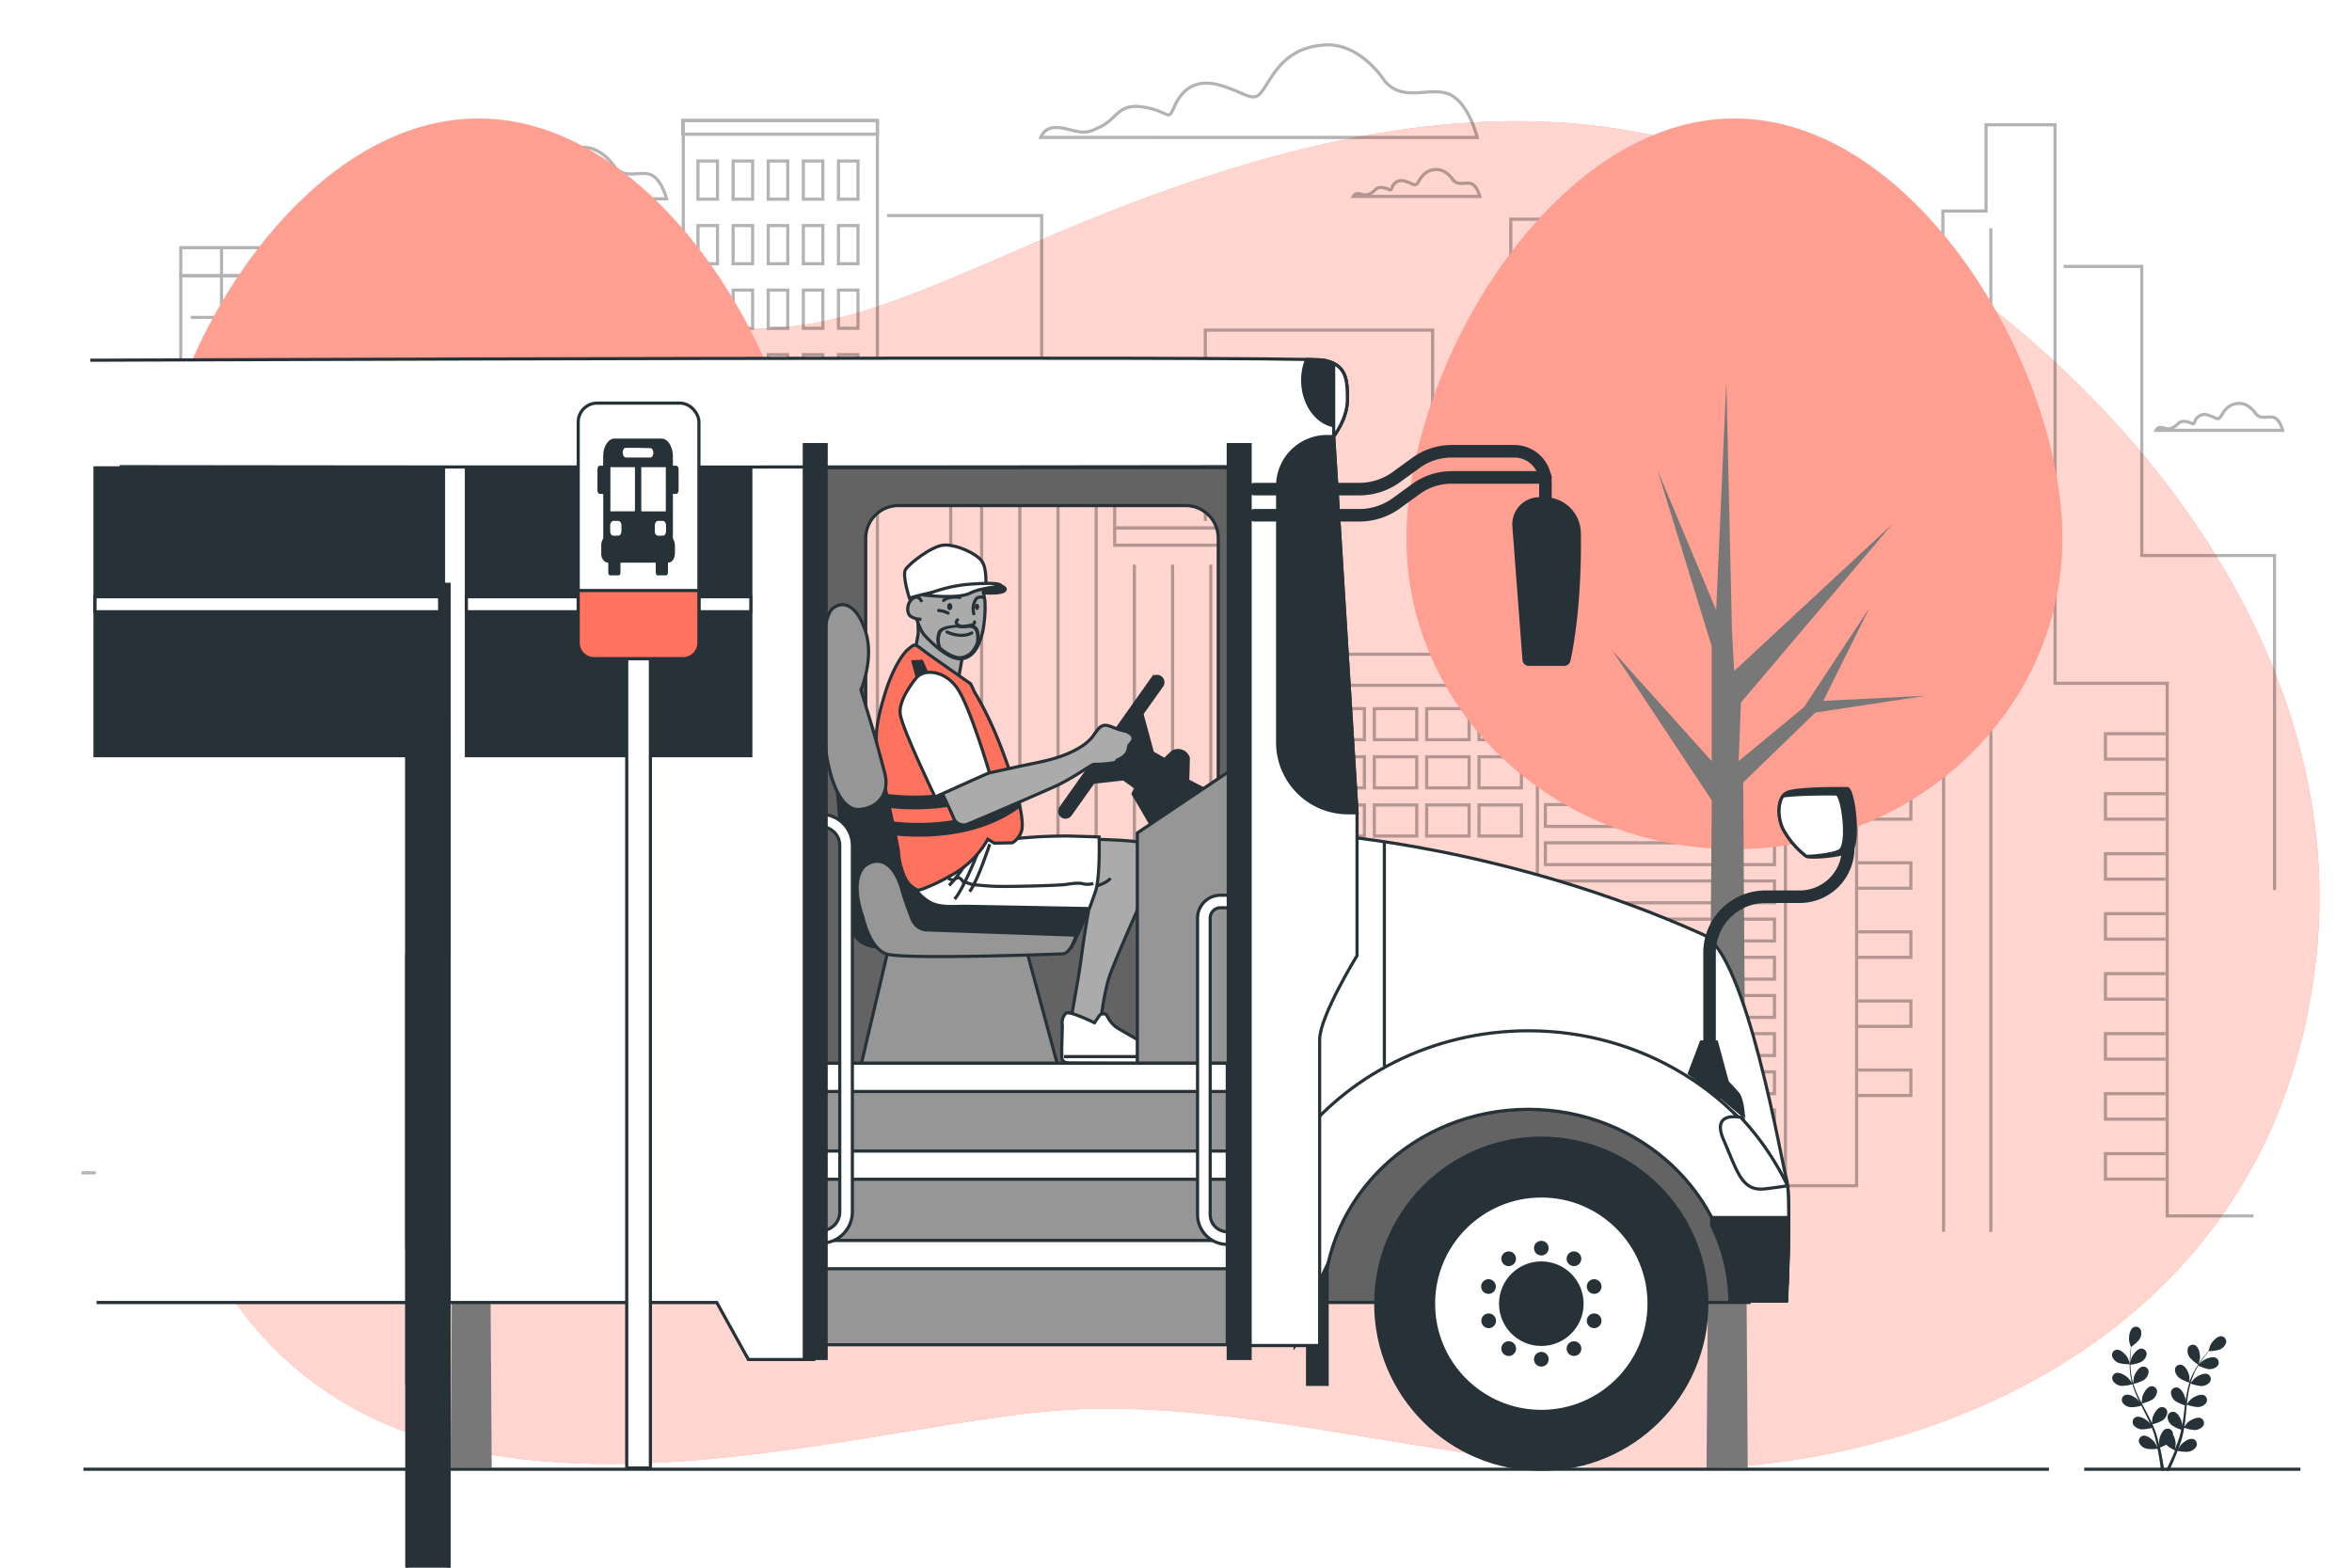 <svg class="animated" id="freepik_stories-bus-driver" xmlns="http://www.w3.org/2000/svg" viewBox="0 0 750 500" version="1.1" xmlns:xlink="http://www.w3.org/1999/xlink" xmlns:svgjs="http://svgjs.com/svgjs"><style>svg#freepik_stories-bus-driver:not(.animated) .animable {opacity: 0;}svg#freepik_stories-bus-driver.animated #freepik--background-simple--inject-7 {animation: 1s 1 forwards cubic-bezier(.36,-0.01,.5,1.38) slideDown;animation-delay: 0s;}svg#freepik_stories-bus-driver.animated #freepik--Clouds--inject-7 {animation: 1s 1 forwards cubic-bezier(.36,-0.01,.5,1.38) lightSpeedRight;animation-delay: 0s;}svg#freepik_stories-bus-driver.animated #freepik--Buildings--inject-7 {animation: 1s 1 forwards cubic-bezier(.36,-0.01,.5,1.38) fadeIn;animation-delay: 0s;}svg#freepik_stories-bus-driver.animated #freepik--Plant--inject-7 {animation: 1s 1 forwards cubic-bezier(.36,-0.01,.5,1.38) lightSpeedLeft;animation-delay: 0s;}svg#freepik_stories-bus-driver.animated #freepik--Trees--inject-7 {animation: 1s 1 forwards cubic-bezier(.36,-0.01,.5,1.38) slideDown;animation-delay: 0s;}svg#freepik_stories-bus-driver.animated #freepik--Character--inject-7 {animation: 1s 1 forwards cubic-bezier(.36,-0.01,.5,1.38) slideUp;animation-delay: 0s;}svg#freepik_stories-bus-driver.animated #freepik--Sign--inject-7 {animation: 1s 1 forwards cubic-bezier(.36,-0.01,.5,1.38) lightSpeedLeft;animation-delay: 0s;}svg#freepik_stories-bus-driver.animated #freepik--Floor--inject-7 {animation: 1s 1 forwards cubic-bezier(.36,-0.01,.5,1.38) slideLeft;animation-delay: 0s;}            @keyframes slideDown {                0% {                    opacity: 0;                    transform: translateY(-30px);                }                100% {                    opacity: 1;                    transform: translateY(0);                }            }                    @keyframes lightSpeedRight {              from {                transform: translate3d(50%, 0, 0) skewX(-20deg);                opacity: 0;              }              60% {                transform: skewX(10deg);                opacity: 1;              }              80% {                transform: skewX(-2deg);              }              to {                opacity: 1;                transform: translate3d(0, 0, 0);              }            }                    @keyframes fadeIn {                0% {                    opacity: 0;                }                100% {                    opacity: 1;                }            }                    @keyframes lightSpeedLeft {              from {                transform: translate3d(-50%, 0, 0) skewX(20deg);                opacity: 0;              }              60% {                transform: skewX(-10deg);                opacity: 1;              }              80% {                transform: skewX(2deg);              }              to {                opacity: 1;                transform: translate3d(0, 0, 0);              }            }                    @keyframes slideUp {                0% {                    opacity: 0;                    transform: translateY(30px);                }                100% {                    opacity: 1;                    transform: inherit;                }            }                    @keyframes slideLeft {                0% {                    opacity: 0;                    transform: translateX(-30px);                }                100% {                    opacity: 1;                    transform: translateX(0);                }            }        </style><g id="freepik--background-simple--inject-7" class="animable" style="transform-origin: 391.293px 253.655px;"><path d="M738.51,306.17C751,195.3,657.12,95,561.23,54c-70.45-30.13-146.66-11.2-214.52,16.33C324.14,79.45,302,90.38,278.9,98.08c-17.19,5.72-34.53,8.24-52.55,5.88-21.67-2.84-44.47-9.41-66.34-5.08-20.54,4.07-39.1,16.14-53.38,31.17C52.51,187,32.21,274.11,48.34,349.82q1.44,6.78,3.23,13.48C93.76,521.74,266.84,452,345.2,449.41s158.44,35.3,251.44,11.19C662.24,443.59,728.26,397.46,738.51,306.17Z" style="fill: rgb(255, 114, 94); transform-origin: 391.293px 253.655px;" id="elmrlj6475y3q" class="animable"></path><g id="elvg3jrao04i9"><path d="M738.51,306.17C751,195.3,657.12,95,561.23,54c-70.45-30.13-146.66-11.2-214.52,16.33C324.14,79.45,302,90.38,278.9,98.08c-17.19,5.72-34.53,8.24-52.55,5.88-21.67-2.84-44.47-9.41-66.34-5.08-20.54,4.07-39.1,16.14-53.38,31.17C52.51,187,32.21,274.11,48.34,349.82q1.44,6.78,3.23,13.48C93.76,521.74,266.84,452,345.2,449.41s158.44,35.3,251.44,11.19C662.24,443.59,728.26,397.46,738.51,306.17Z" style="fill: rgb(255, 255, 255); opacity: 0.7; transform-origin: 391.293px 253.655px;" class="animable"></path></g></g><g id="freepik--Clouds--inject-7" class="animable" style="transform-origin: 431.48px 75.776px;"><g id="elzc4n7lofw8c"><path d="M441.65,26s-7.55-12.35-19.22-11.67S406.65,22.53,403.22,28s-4.8,2.05-13.72-.69-13,2.06-15.1,6.86-1.37,1.37-9.6,0-8.45,3.54-13.73,6.18c-4.3,2.15-5.22,2.24-10,1-5.93-1.6-7.87-.27-9.24,2.48H471.05s-2.64-11-8.82-13.73S447.82,32.82,441.65,26Z" style="fill: none; stroke: rgb(0, 0, 0); stroke-miterlimit: 10; opacity: 0.3; transform-origin: 401.44px 29.067px;" class="animable"></path></g><g id="elghcy70d3ezr"><path d="M196.19,53.46S192,46.59,185.49,47s-8.78,4.58-10.69,7.64-2.67,1.14-7.64-.38-7.25,1.14-8.4,3.82-.76.76-5.35,0-4.69,2-7.63,3.43c-2.4,1.2-2.91,1.25-5.55.53-3.3-.89-4.38-.15-5.15,1.38h77.47s-1.47-6.11-4.91-7.64S199.62,57.28,196.19,53.46Z" style="fill: none; stroke: rgb(0, 0, 0); stroke-miterlimit: 10; opacity: 0.3; transform-origin: 173.815px 55.201px;" class="animable"></path></g><g id="elkxha7chmork"><path d="M719.4,132.05s-2.19-3.58-5.57-3.38-4.57,2.39-5.57,4-1.39.59-4-.2a3.22,3.22,0,0,0-4.37,2c-.6,1.39-.4.4-2.79,0s-2.45,1-4,1.79a3,3,0,0,1-2.89.27c-1.72-.46-2.28-.07-2.68.72h40.35s-.76-3.18-2.55-4S721.19,134,719.4,132.05Z" style="fill: none; stroke: rgb(0, 0, 0); stroke-miterlimit: 10; opacity: 0.3; transform-origin: 707.705px 132.956px;" class="animable"></path></g><g id="el6t4ta693a33"><path d="M463.39,57.45s-2.19-3.58-5.57-3.38-4.58,2.38-5.57,4-1.4.59-4-.2a3.22,3.22,0,0,0-4.38,2c-.59,1.39-.4.39-2.78,0s-2.45,1-4,1.79a3,3,0,0,1-2.89.27c-1.72-.46-2.28-.07-2.68.72h40.35s-.76-3.18-2.55-4S465.18,59.44,463.39,57.45Z" style="fill: none; stroke: rgb(0, 0, 0); stroke-miterlimit: 10; opacity: 0.3; transform-origin: 451.695px 58.356px;" class="animable"></path></g></g><g id="freepik--Buildings--inject-7" class="animable" style="transform-origin: 375.645px 222.32px;"><g id="el45pgz5ghgqy"><g style="opacity: 0.3; transform-origin: 375.645px 222.32px;" class="animable"><polyline points="25.99 374.06 57.63 374.06 57.63 87.94 140.85 87.94 140.85 224.12 158.73 224.12 158.73 393.31 179.37 393.31 179.37 140.76 217.88 140.76 217.88 38.42 279.78 38.42 279.78 226.87 303.17 226.87 303.17 151.91 355.44 151.91 355.44 168.41 400.14 168.41 400.14 391.25 418.02 391.25 418.02 350.67 466.86 350.67 466.86 390.56 490.24 390.56 490.24 189.73 569.33 189.73 569.33 378.18 592.03 378.18 592.03 115.45 619.54 115.45 619.54 67.31 633.3 67.31 633.3 39.8 655.31 39.8 655.31 217.93 691.07 217.93 691.07 387.81 718.58 387.81" style="fill: none; stroke: rgb(0, 0, 0); stroke-miterlimit: 10; transform-origin: 372.285px 215.865px;" id="ellfhtnp0jrsf" class="animable"></polyline><rect x="57.63" y="79" width="83.22" height="8.94" style="fill: none; stroke: rgb(0, 0, 0); stroke-miterlimit: 10; transform-origin: 99.24px 83.47px;" id="elnrqeonzzjc" class="animable"></rect><rect x="179.13" y="140.76" width="38.75" height="4.53" style="fill: none; stroke: rgb(0, 0, 0); stroke-miterlimit: 10; transform-origin: 198.505px 143.025px;" id="elpzz7uq4rca" class="animable"></rect><rect x="217.7" y="38.42" width="62.08" height="4.4" style="fill: none; stroke: rgb(0, 0, 0); stroke-miterlimit: 10; transform-origin: 248.74px 40.62px;" id="elojq6iodohh" class="animable"></rect><rect x="308.09" y="142.56" width="9.04" height="9.34" style="fill: none; stroke: rgb(0, 0, 0); stroke-miterlimit: 10; transform-origin: 312.61px 147.23px;" id="elur7y7s3xz4" class="animable"></rect><rect x="336.11" y="146.48" width="4.52" height="5.42" style="fill: none; stroke: rgb(0, 0, 0); stroke-miterlimit: 10; transform-origin: 338.37px 149.19px;" id="el6ngvickddr8" class="animable"></rect><rect x="355.44" y="168.41" width="44.85" height="5.48" style="fill: none; stroke: rgb(0, 0, 0); stroke-miterlimit: 10; transform-origin: 377.865px 171.15px;" id="elngo4ccniy5" class="animable"></rect><rect x="490.24" y="185.65" width="79.08" height="4.09" style="fill: none; stroke: rgb(0, 0, 0); stroke-miterlimit: 10; transform-origin: 529.78px 187.695px;" id="el3semwk8bzln" class="animable"></rect><rect x="510.57" y="177.51" width="31.34" height="8.14" style="fill: none; stroke: rgb(0, 0, 0); stroke-miterlimit: 10; transform-origin: 526.24px 181.58px;" id="elv85ja89zowl" class="animable"></rect><polyline points="535.27 177.81 535.27 170.28 558.17 170.28 558.17 185.34" style="fill: none; stroke: rgb(0, 0, 0); stroke-miterlimit: 10; transform-origin: 546.72px 177.81px;" id="elj1z0rb8894g" class="animable"></polyline><polyline points="384.35 166.16 384.35 105.28 456.83 105.28 456.83 155.72 481.76 155.72 481.76 69.91 561.78 69.91 561.78 173.7 586.72 173.7" style="fill: none; stroke: rgb(0, 0, 0); stroke-miterlimit: 10; transform-origin: 485.535px 121.805px;" id="elydyyb8wizd" class="animable"></polyline><polyline points="332.16 136.01 332.16 68.75 282.87 68.75" style="fill: none; stroke: rgb(0, 0, 0); stroke-miterlimit: 10; transform-origin: 307.515px 102.38px;" id="elzurm9fiff1c" class="animable"></polyline><polyline points="176.76 152.83 160.52 152.83 160.52 105.86 144.86 105.86" style="fill: none; stroke: rgb(0, 0, 0); stroke-miterlimit: 10; transform-origin: 160.81px 129.345px;" id="elzpl9z7wmz68" class="animable"></polyline><polyline points="54.99 140.07 41.65 140.07 41.65 322.72" style="fill: none; stroke: rgb(0, 0, 0); stroke-miterlimit: 10; transform-origin: 48.32px 231.395px;" id="elfhh2k76ile9" class="animable"></polyline><polyline points="611.07 106.44 611.07 84.4 618.03 84.4" style="fill: none; stroke: rgb(0, 0, 0); stroke-miterlimit: 10; transform-origin: 614.55px 95.42px;" id="elijtvzyn0s5a" class="animable"></polyline><polyline points="658.04 84.98 682.97 84.98 682.97 177.18 725.3 177.18 725.3 283.87" style="fill: none; stroke: rgb(0, 0, 0); stroke-miterlimit: 10; transform-origin: 691.67px 184.425px;" id="el8nvln5yvh1a" class="animable"></polyline><rect x="222.57" y="51.35" width="6.22" height="12.18" style="fill: none; stroke: rgb(0, 0, 0); stroke-miterlimit: 10; transform-origin: 225.68px 57.44px;" id="eloaizxpyzavn" class="animable"></rect><rect x="233.77" y="51.35" width="6.22" height="12.18" style="fill: none; stroke: rgb(0, 0, 0); stroke-miterlimit: 10; transform-origin: 236.88px 57.44px;" id="eljx6my8lgopc" class="animable"></rect><rect x="244.97" y="51.35" width="6.22" height="12.18" style="fill: none; stroke: rgb(0, 0, 0); stroke-miterlimit: 10; transform-origin: 248.08px 57.44px;" id="el7r68hqm50je" class="animable"></rect><rect x="256.17" y="51.35" width="6.22" height="12.18" style="fill: none; stroke: rgb(0, 0, 0); stroke-miterlimit: 10; transform-origin: 259.28px 57.44px;" id="elg0lyt13nd3" class="animable"></rect><rect x="267.37" y="51.35" width="6.22" height="12.18" style="fill: none; stroke: rgb(0, 0, 0); stroke-miterlimit: 10; transform-origin: 270.48px 57.44px;" id="elmxmbeth47jm" class="animable"></rect><rect x="222.57" y="71.94" width="6.22" height="12.18" style="fill: none; stroke: rgb(0, 0, 0); stroke-miterlimit: 10; transform-origin: 225.68px 78.03px;" id="elulfde98fjs" class="animable"></rect><rect x="233.77" y="71.94" width="6.22" height="12.18" style="fill: none; stroke: rgb(0, 0, 0); stroke-miterlimit: 10; transform-origin: 236.88px 78.03px;" id="elpmpopsmba5c" class="animable"></rect><rect x="244.97" y="71.94" width="6.22" height="12.18" style="fill: none; stroke: rgb(0, 0, 0); stroke-miterlimit: 10; transform-origin: 248.08px 78.03px;" id="else9menh4nco" class="animable"></rect><rect x="256.17" y="71.94" width="6.22" height="12.18" style="fill: none; stroke: rgb(0, 0, 0); stroke-miterlimit: 10; transform-origin: 259.28px 78.03px;" id="elhrfcvaudf2k" class="animable"></rect><rect x="267.37" y="71.94" width="6.22" height="12.18" style="fill: none; stroke: rgb(0, 0, 0); stroke-miterlimit: 10; transform-origin: 270.48px 78.03px;" id="elpfdh14h6q1o" class="animable"></rect><rect x="222.57" y="92.52" width="6.22" height="12.18" style="fill: none; stroke: rgb(0, 0, 0); stroke-miterlimit: 10; transform-origin: 225.68px 98.61px;" id="elnrb7wrnzkui" class="animable"></rect><rect x="233.77" y="92.52" width="6.22" height="12.18" style="fill: none; stroke: rgb(0, 0, 0); stroke-miterlimit: 10; transform-origin: 236.88px 98.61px;" id="elrk3o5pfni3p" class="animable"></rect><rect x="244.97" y="92.52" width="6.22" height="12.18" style="fill: none; stroke: rgb(0, 0, 0); stroke-miterlimit: 10; transform-origin: 248.08px 98.61px;" id="elja9lltd7xf" class="animable"></rect><rect x="256.17" y="92.52" width="6.22" height="12.18" style="fill: none; stroke: rgb(0, 0, 0); stroke-miterlimit: 10; transform-origin: 259.28px 98.61px;" id="elsscikapqwua" class="animable"></rect><rect x="267.37" y="92.52" width="6.22" height="12.18" style="fill: none; stroke: rgb(0, 0, 0); stroke-miterlimit: 10; transform-origin: 270.48px 98.61px;" id="el0qeffvx4p5l" class="animable"></rect><rect x="222.57" y="113.11" width="6.22" height="12.18" style="fill: none; stroke: rgb(0, 0, 0); stroke-miterlimit: 10; transform-origin: 225.68px 119.2px;" id="el2gnby4vkqu" class="animable"></rect><rect x="233.77" y="113.11" width="6.22" height="12.18" style="fill: none; stroke: rgb(0, 0, 0); stroke-miterlimit: 10; transform-origin: 236.88px 119.2px;" id="elia2f15kf3sa" class="animable"></rect><rect x="244.97" y="113.11" width="6.22" height="12.18" style="fill: none; stroke: rgb(0, 0, 0); stroke-miterlimit: 10; transform-origin: 248.08px 119.2px;" id="el4g6h92lxa04" class="animable"></rect><rect x="256.17" y="113.11" width="6.22" height="12.18" style="fill: none; stroke: rgb(0, 0, 0); stroke-miterlimit: 10; transform-origin: 259.28px 119.2px;" id="elkxn2bazbt4g" class="animable"></rect><rect x="267.37" y="113.11" width="6.22" height="12.18" style="fill: none; stroke: rgb(0, 0, 0); stroke-miterlimit: 10; transform-origin: 270.48px 119.2px;" id="el6hfcd349vlx" class="animable"></rect><rect x="222.57" y="133.69" width="6.22" height="12.18" style="fill: none; stroke: rgb(0, 0, 0); stroke-miterlimit: 10; transform-origin: 225.68px 139.78px;" id="el82cxq98jv1m" class="animable"></rect><rect x="233.77" y="133.69" width="6.22" height="12.18" style="fill: none; stroke: rgb(0, 0, 0); stroke-miterlimit: 10; transform-origin: 236.88px 139.78px;" id="eloh2nu2w7no" class="animable"></rect><rect x="244.97" y="133.69" width="6.22" height="12.18" style="fill: none; stroke: rgb(0, 0, 0); stroke-miterlimit: 10; transform-origin: 248.08px 139.78px;" id="elyuw9sk4o9bi" class="animable"></rect><rect x="256.17" y="133.69" width="6.22" height="12.18" style="fill: none; stroke: rgb(0, 0, 0); stroke-miterlimit: 10; transform-origin: 259.28px 139.78px;" id="elij6lesoqoxa" class="animable"></rect><rect x="267.37" y="133.69" width="6.22" height="12.18" style="fill: none; stroke: rgb(0, 0, 0); stroke-miterlimit: 10; transform-origin: 270.48px 139.78px;" id="elznn68usxoio" class="animable"></rect><rect x="222.57" y="154.28" width="6.22" height="12.18" style="fill: none; stroke: rgb(0, 0, 0); stroke-miterlimit: 10; transform-origin: 225.68px 160.37px;" id="el03udpu11ghe" class="animable"></rect><rect x="233.77" y="154.28" width="6.22" height="12.18" style="fill: none; stroke: rgb(0, 0, 0); stroke-miterlimit: 10; transform-origin: 236.88px 160.37px;" id="elr52r2fgsbo" class="animable"></rect><rect x="244.97" y="154.28" width="6.22" height="12.18" style="fill: none; stroke: rgb(0, 0, 0); stroke-miterlimit: 10; transform-origin: 248.08px 160.37px;" id="el0vkfp6osx9jr" class="animable"></rect><rect x="256.17" y="154.28" width="6.22" height="12.18" style="fill: none; stroke: rgb(0, 0, 0); stroke-miterlimit: 10; transform-origin: 259.28px 160.37px;" id="elezz4mt3tn7i" class="animable"></rect><rect x="267.37" y="154.28" width="6.22" height="12.18" style="fill: none; stroke: rgb(0, 0, 0); stroke-miterlimit: 10; transform-origin: 270.48px 160.37px;" id="elt9osr5n3ibk" class="animable"></rect><rect x="184.38" y="154.28" width="6.22" height="12.18" style="fill: none; stroke: rgb(0, 0, 0); stroke-miterlimit: 10; transform-origin: 187.49px 160.37px;" id="elc293y39deyf" class="animable"></rect><rect x="195.58" y="154.28" width="6.22" height="12.18" style="fill: none; stroke: rgb(0, 0, 0); stroke-miterlimit: 10; transform-origin: 198.69px 160.37px;" id="el6fnkjpswmnr" class="animable"></rect><rect x="206.78" y="154.28" width="6.22" height="12.18" style="fill: none; stroke: rgb(0, 0, 0); stroke-miterlimit: 10; transform-origin: 209.89px 160.37px;" id="elnk5mcjpyg6" class="animable"></rect><rect x="184.38" y="174.28" width="6.22" height="12.18" style="fill: none; stroke: rgb(0, 0, 0); stroke-miterlimit: 10; transform-origin: 187.49px 180.37px;" id="ell3da7rx9z4" class="animable"></rect><rect x="195.58" y="174.28" width="6.22" height="12.18" style="fill: none; stroke: rgb(0, 0, 0); stroke-miterlimit: 10; transform-origin: 198.69px 180.37px;" id="elvjz820nieum" class="animable"></rect><rect x="206.78" y="174.28" width="6.22" height="12.18" style="fill: none; stroke: rgb(0, 0, 0); stroke-miterlimit: 10; transform-origin: 209.89px 180.37px;" id="eluiw6ti6hpi" class="animable"></rect><rect x="184.38" y="194.29" width="6.22" height="12.18" style="fill: none; stroke: rgb(0, 0, 0); stroke-miterlimit: 10; transform-origin: 187.49px 200.38px;" id="elxxkk5tft3w" class="animable"></rect><rect x="195.58" y="194.29" width="6.22" height="12.18" style="fill: none; stroke: rgb(0, 0, 0); stroke-miterlimit: 10; transform-origin: 198.69px 200.38px;" id="elcg889yiptel" class="animable"></rect><rect x="206.78" y="194.29" width="6.22" height="12.18" style="fill: none; stroke: rgb(0, 0, 0); stroke-miterlimit: 10; transform-origin: 209.89px 200.38px;" id="eljdm6y8a8if" class="animable"></rect><rect x="184.38" y="214.29" width="6.22" height="12.18" style="fill: none; stroke: rgb(0, 0, 0); stroke-miterlimit: 10; transform-origin: 187.49px 220.38px;" id="el1g3pqch1a7c" class="animable"></rect><rect x="195.58" y="214.29" width="6.22" height="12.18" style="fill: none; stroke: rgb(0, 0, 0); stroke-miterlimit: 10; transform-origin: 198.69px 220.38px;" id="elncpwqe9ds6l" class="animable"></rect><rect x="206.78" y="214.29" width="6.22" height="12.18" style="fill: none; stroke: rgb(0, 0, 0); stroke-miterlimit: 10; transform-origin: 209.89px 220.38px;" id="elfnv9z4c657i" class="animable"></rect><rect x="184.38" y="234.3" width="6.22" height="12.18" style="fill: none; stroke: rgb(0, 0, 0); stroke-miterlimit: 10; transform-origin: 187.49px 240.39px;" id="el8ouswfwq6r" class="animable"></rect><rect x="195.58" y="234.3" width="6.22" height="12.18" style="fill: none; stroke: rgb(0, 0, 0); stroke-miterlimit: 10; transform-origin: 198.69px 240.39px;" id="elcwjsgayo7bk" class="animable"></rect><rect x="206.78" y="234.3" width="6.22" height="12.18" style="fill: none; stroke: rgb(0, 0, 0); stroke-miterlimit: 10; transform-origin: 209.89px 240.39px;" id="elh4xw84npqnv" class="animable"></rect><rect x="184.38" y="254.3" width="6.22" height="12.18" style="fill: none; stroke: rgb(0, 0, 0); stroke-miterlimit: 10; transform-origin: 187.49px 260.39px;" id="elrlyma5ad2jb" class="animable"></rect><rect x="195.58" y="254.3" width="6.22" height="12.18" style="fill: none; stroke: rgb(0, 0, 0); stroke-miterlimit: 10; transform-origin: 198.69px 260.39px;" id="el217zrrojqf2" class="animable"></rect><rect x="206.78" y="254.3" width="6.22" height="12.18" style="fill: none; stroke: rgb(0, 0, 0); stroke-miterlimit: 10; transform-origin: 209.89px 260.39px;" id="elp59vk5dxtke" class="animable"></rect><rect x="184.38" y="274.31" width="6.22" height="12.18" style="fill: none; stroke: rgb(0, 0, 0); stroke-miterlimit: 10; transform-origin: 187.49px 280.4px;" id="eltu75o2hdm9" class="animable"></rect><rect x="195.58" y="274.31" width="6.22" height="12.18" style="fill: none; stroke: rgb(0, 0, 0); stroke-miterlimit: 10; transform-origin: 198.69px 280.4px;" id="el3g31od6osry" class="animable"></rect><rect x="206.78" y="274.31" width="6.22" height="12.18" style="fill: none; stroke: rgb(0, 0, 0); stroke-miterlimit: 10; transform-origin: 209.89px 280.4px;" id="el4o2mgngt326" class="animable"></rect><rect x="184.38" y="294.31" width="6.22" height="12.18" style="fill: none; stroke: rgb(0, 0, 0); stroke-miterlimit: 10; transform-origin: 187.49px 300.4px;" id="elav0amzymqjl" class="animable"></rect><rect x="195.58" y="294.31" width="6.22" height="12.18" style="fill: none; stroke: rgb(0, 0, 0); stroke-miterlimit: 10; transform-origin: 198.69px 300.4px;" id="el30ykrk64lni" class="animable"></rect><rect x="206.78" y="294.31" width="6.22" height="12.18" style="fill: none; stroke: rgb(0, 0, 0); stroke-miterlimit: 10; transform-origin: 209.89px 300.4px;" id="el0snik0grq3h" class="animable"></rect><rect x="184.38" y="314.32" width="6.22" height="12.18" style="fill: none; stroke: rgb(0, 0, 0); stroke-miterlimit: 10; transform-origin: 187.49px 320.41px;" id="ellkyi7jm9fa" class="animable"></rect><rect x="195.58" y="314.32" width="6.22" height="12.18" style="fill: none; stroke: rgb(0, 0, 0); stroke-miterlimit: 10; transform-origin: 198.69px 320.41px;" id="elwcke6by1jms" class="animable"></rect><rect x="206.78" y="314.32" width="6.22" height="12.18" style="fill: none; stroke: rgb(0, 0, 0); stroke-miterlimit: 10; transform-origin: 209.89px 320.41px;" id="elbvd2it0n1w" class="animable"></rect><rect x="184.38" y="334.32" width="6.22" height="12.18" style="fill: none; stroke: rgb(0, 0, 0); stroke-miterlimit: 10; transform-origin: 187.49px 340.41px;" id="eln3902uppkde" class="animable"></rect><rect x="195.58" y="334.32" width="6.22" height="12.18" style="fill: none; stroke: rgb(0, 0, 0); stroke-miterlimit: 10; transform-origin: 198.69px 340.41px;" id="eltc2fpjs1x4" class="animable"></rect><rect x="206.78" y="334.32" width="6.22" height="12.18" style="fill: none; stroke: rgb(0, 0, 0); stroke-miterlimit: 10; transform-origin: 209.89px 340.41px;" id="el0mlwc2m2tz6a" class="animable"></rect><rect x="184.38" y="354.33" width="6.22" height="12.18" style="fill: none; stroke: rgb(0, 0, 0); stroke-miterlimit: 10; transform-origin: 187.49px 360.42px;" id="el8gv9m7hireb" class="animable"></rect><rect x="195.58" y="354.33" width="6.22" height="12.18" style="fill: none; stroke: rgb(0, 0, 0); stroke-miterlimit: 10; transform-origin: 198.69px 360.42px;" id="elmt4arvgjsm" class="animable"></rect><rect x="206.78" y="354.33" width="6.22" height="12.18" style="fill: none; stroke: rgb(0, 0, 0); stroke-miterlimit: 10; transform-origin: 209.89px 360.42px;" id="elflxvld6326s" class="animable"></rect><rect x="284.25" y="236.61" width="6.22" height="12.18" style="fill: none; stroke: rgb(0, 0, 0); stroke-miterlimit: 10; transform-origin: 287.36px 242.7px;" id="elqycuvz2j7dn" class="animable"></rect><rect x="295.45" y="236.61" width="6.22" height="12.18" style="fill: none; stroke: rgb(0, 0, 0); stroke-miterlimit: 10; transform-origin: 298.56px 242.7px;" id="el8svszeu5xy4" class="animable"></rect><rect x="284.25" y="256.62" width="6.22" height="12.18" style="fill: none; stroke: rgb(0, 0, 0); stroke-miterlimit: 10; transform-origin: 287.36px 262.71px;" id="elu2nvtqsvjo" class="animable"></rect><rect x="295.45" y="256.62" width="6.22" height="12.18" style="fill: none; stroke: rgb(0, 0, 0); stroke-miterlimit: 10; transform-origin: 298.56px 262.71px;" id="eldfneb0oo9j4" class="animable"></rect><rect x="284.25" y="276.63" width="6.22" height="12.18" style="fill: none; stroke: rgb(0, 0, 0); stroke-miterlimit: 10; transform-origin: 287.36px 282.72px;" id="eliz7qvuud1n8" class="animable"></rect><rect x="295.45" y="276.63" width="6.22" height="12.18" style="fill: none; stroke: rgb(0, 0, 0); stroke-miterlimit: 10; transform-origin: 298.56px 282.72px;" id="elaq61zmj8dz" class="animable"></rect><rect x="284.25" y="296.63" width="6.22" height="12.18" style="fill: none; stroke: rgb(0, 0, 0); stroke-miterlimit: 10; transform-origin: 287.36px 302.72px;" id="elmrd0d8l22ds" class="animable"></rect><rect x="295.45" y="296.63" width="6.22" height="12.18" style="fill: none; stroke: rgb(0, 0, 0); stroke-miterlimit: 10; transform-origin: 298.56px 302.72px;" id="el17bnpftolit" class="animable"></rect><rect x="284.25" y="316.64" width="6.22" height="12.18" style="fill: none; stroke: rgb(0, 0, 0); stroke-miterlimit: 10; transform-origin: 287.36px 322.73px;" id="elbz0xn1kx9an" class="animable"></rect><rect x="295.45" y="316.64" width="6.22" height="12.18" style="fill: none; stroke: rgb(0, 0, 0); stroke-miterlimit: 10; transform-origin: 298.56px 322.73px;" id="el1nkojru9ka2" class="animable"></rect><rect x="284.25" y="336.64" width="6.22" height="12.18" style="fill: none; stroke: rgb(0, 0, 0); stroke-miterlimit: 10; transform-origin: 287.36px 342.73px;" id="elhklephvdd39" class="animable"></rect><rect x="295.45" y="336.64" width="6.22" height="12.18" style="fill: none; stroke: rgb(0, 0, 0); stroke-miterlimit: 10; transform-origin: 298.56px 342.73px;" id="elwjopst3usn8" class="animable"></rect><rect x="284.25" y="356.65" width="6.22" height="12.18" style="fill: none; stroke: rgb(0, 0, 0); stroke-miterlimit: 10; transform-origin: 287.36px 362.74px;" id="elk33rzzkrzet" class="animable"></rect><rect x="295.45" y="356.65" width="6.22" height="12.18" style="fill: none; stroke: rgb(0, 0, 0); stroke-miterlimit: 10; transform-origin: 298.56px 362.74px;" id="elzyjn6w2gndp" class="animable"></rect><rect x="222.57" y="174.86" width="6.22" height="12.18" style="fill: none; stroke: rgb(0, 0, 0); stroke-miterlimit: 10; transform-origin: 225.68px 180.95px;" id="elr5qlxd36drc" class="animable"></rect><rect x="233.77" y="174.86" width="6.22" height="12.18" style="fill: none; stroke: rgb(0, 0, 0); stroke-miterlimit: 10; transform-origin: 236.88px 180.95px;" id="el2taub38uj0i" class="animable"></rect><rect x="244.97" y="174.86" width="6.22" height="12.18" style="fill: none; stroke: rgb(0, 0, 0); stroke-miterlimit: 10; transform-origin: 248.08px 180.95px;" id="elqie5cgaimk" class="animable"></rect><rect x="256.17" y="174.86" width="6.22" height="12.18" style="fill: none; stroke: rgb(0, 0, 0); stroke-miterlimit: 10; transform-origin: 259.28px 180.95px;" id="elweotufaj5f" class="animable"></rect><rect x="267.37" y="174.86" width="6.22" height="12.18" style="fill: none; stroke: rgb(0, 0, 0); stroke-miterlimit: 10; transform-origin: 270.48px 180.95px;" id="elgzg473j7tps" class="animable"></rect><rect x="222.57" y="195.45" width="6.22" height="12.18" style="fill: none; stroke: rgb(0, 0, 0); stroke-miterlimit: 10; transform-origin: 225.68px 201.54px;" id="elec4192rnvx7" class="animable"></rect><rect x="233.77" y="195.45" width="6.22" height="12.18" style="fill: none; stroke: rgb(0, 0, 0); stroke-miterlimit: 10; transform-origin: 236.88px 201.54px;" id="elgg4cd36uovp" class="animable"></rect><rect x="244.97" y="195.45" width="6.22" height="12.18" style="fill: none; stroke: rgb(0, 0, 0); stroke-miterlimit: 10; transform-origin: 248.08px 201.54px;" id="elylyt8uowtdb" class="animable"></rect><rect x="256.17" y="195.45" width="6.22" height="12.18" style="fill: none; stroke: rgb(0, 0, 0); stroke-miterlimit: 10; transform-origin: 259.28px 201.54px;" id="el2vwqszega34" class="animable"></rect><rect x="267.37" y="195.45" width="6.22" height="12.18" style="fill: none; stroke: rgb(0, 0, 0); stroke-miterlimit: 10; transform-origin: 270.48px 201.54px;" id="elxxa1skqmumn" class="animable"></rect><rect x="222.57" y="216.03" width="6.22" height="12.18" style="fill: none; stroke: rgb(0, 0, 0); stroke-miterlimit: 10; transform-origin: 225.68px 222.12px;" id="el3sa5081pmrq" class="animable"></rect><rect x="233.77" y="216.03" width="6.22" height="12.18" style="fill: none; stroke: rgb(0, 0, 0); stroke-miterlimit: 10; transform-origin: 236.88px 222.12px;" id="el4kru7nnq4vs" class="animable"></rect><rect x="244.97" y="216.03" width="6.22" height="12.18" style="fill: none; stroke: rgb(0, 0, 0); stroke-miterlimit: 10; transform-origin: 248.08px 222.12px;" id="elvvh7gxtd5p" class="animable"></rect><rect x="256.17" y="216.03" width="6.22" height="12.18" style="fill: none; stroke: rgb(0, 0, 0); stroke-miterlimit: 10; transform-origin: 259.28px 222.12px;" id="elkm8t0txgugq" class="animable"></rect><rect x="267.37" y="216.03" width="6.22" height="12.18" style="fill: none; stroke: rgb(0, 0, 0); stroke-miterlimit: 10; transform-origin: 270.48px 222.12px;" id="elikqgas142jp" class="animable"></rect><rect x="222.57" y="236.61" width="6.22" height="12.18" style="fill: none; stroke: rgb(0, 0, 0); stroke-miterlimit: 10; transform-origin: 225.68px 242.7px;" id="eluj9o700hqge" class="animable"></rect><rect x="233.77" y="236.61" width="6.22" height="12.18" style="fill: none; stroke: rgb(0, 0, 0); stroke-miterlimit: 10; transform-origin: 236.88px 242.7px;" id="elaavtjplzxw7" class="animable"></rect><rect x="244.97" y="236.61" width="6.22" height="12.18" style="fill: none; stroke: rgb(0, 0, 0); stroke-miterlimit: 10; transform-origin: 248.08px 242.7px;" id="elgt0eqrjb5br" class="animable"></rect><rect x="256.17" y="236.61" width="6.22" height="12.18" style="fill: none; stroke: rgb(0, 0, 0); stroke-miterlimit: 10; transform-origin: 259.28px 242.7px;" id="el1pla9p89uq6" class="animable"></rect><rect x="267.37" y="236.61" width="6.22" height="12.18" style="fill: none; stroke: rgb(0, 0, 0); stroke-miterlimit: 10; transform-origin: 270.48px 242.7px;" id="el3w79m1azpsw" class="animable"></rect><rect x="222.57" y="257.2" width="6.22" height="12.18" style="fill: none; stroke: rgb(0, 0, 0); stroke-miterlimit: 10; transform-origin: 225.68px 263.29px;" id="el8zpeefxc6sv" class="animable"></rect><rect x="233.77" y="257.2" width="6.22" height="12.18" style="fill: none; stroke: rgb(0, 0, 0); stroke-miterlimit: 10; transform-origin: 236.88px 263.29px;" id="ellc6glz1x4lg" class="animable"></rect><rect x="244.97" y="257.2" width="6.22" height="12.18" style="fill: none; stroke: rgb(0, 0, 0); stroke-miterlimit: 10; transform-origin: 248.08px 263.29px;" id="ela57et21huq" class="animable"></rect><rect x="256.17" y="257.2" width="6.22" height="12.18" style="fill: none; stroke: rgb(0, 0, 0); stroke-miterlimit: 10; transform-origin: 259.28px 263.29px;" id="elmxez8by8ate" class="animable"></rect><rect x="267.37" y="257.2" width="6.22" height="12.18" style="fill: none; stroke: rgb(0, 0, 0); stroke-miterlimit: 10; transform-origin: 270.48px 263.29px;" id="eldgtymu98x8" class="animable"></rect><rect x="222.57" y="277.78" width="6.22" height="12.18" style="fill: none; stroke: rgb(0, 0, 0); stroke-miterlimit: 10; transform-origin: 225.68px 283.87px;" id="el460juvoeqh" class="animable"></rect><rect x="233.77" y="277.78" width="6.22" height="12.18" style="fill: none; stroke: rgb(0, 0, 0); stroke-miterlimit: 10; transform-origin: 236.88px 283.87px;" id="elwukrxvfc12i" class="animable"></rect><rect x="244.97" y="277.78" width="6.22" height="12.18" style="fill: none; stroke: rgb(0, 0, 0); stroke-miterlimit: 10; transform-origin: 248.08px 283.87px;" id="elqagjxfo98h" class="animable"></rect><rect x="256.17" y="277.78" width="6.22" height="12.18" style="fill: none; stroke: rgb(0, 0, 0); stroke-miterlimit: 10; transform-origin: 259.28px 283.87px;" id="elllfrymxlhwd" class="animable"></rect><rect x="267.37" y="277.78" width="6.22" height="12.18" style="fill: none; stroke: rgb(0, 0, 0); stroke-miterlimit: 10; transform-origin: 270.48px 283.87px;" id="elorn51yt8i6" class="animable"></rect><rect x="222.57" y="298.37" width="6.22" height="12.18" style="fill: none; stroke: rgb(0, 0, 0); stroke-miterlimit: 10; transform-origin: 225.68px 304.46px;" id="elu51t8ygxn7" class="animable"></rect><rect x="233.77" y="298.37" width="6.22" height="12.18" style="fill: none; stroke: rgb(0, 0, 0); stroke-miterlimit: 10; transform-origin: 236.88px 304.46px;" id="el5rq23ix88aq" class="animable"></rect><rect x="244.97" y="298.37" width="6.22" height="12.18" style="fill: none; stroke: rgb(0, 0, 0); stroke-miterlimit: 10; transform-origin: 248.08px 304.46px;" id="elsp6soj6vvci" class="animable"></rect><rect x="256.17" y="298.37" width="6.22" height="12.18" style="fill: none; stroke: rgb(0, 0, 0); stroke-miterlimit: 10; transform-origin: 259.28px 304.46px;" id="elqvuutbtsvia" class="animable"></rect><rect x="267.37" y="298.37" width="6.22" height="12.18" style="fill: none; stroke: rgb(0, 0, 0); stroke-miterlimit: 10; transform-origin: 270.48px 304.46px;" id="elt1beptl6ham" class="animable"></rect><rect x="222.57" y="318.95" width="6.22" height="12.18" style="fill: none; stroke: rgb(0, 0, 0); stroke-miterlimit: 10; transform-origin: 225.68px 325.04px;" id="elx6mgqird7d" class="animable"></rect><rect x="233.77" y="318.95" width="6.22" height="12.18" style="fill: none; stroke: rgb(0, 0, 0); stroke-miterlimit: 10; transform-origin: 236.88px 325.04px;" id="eluhh3lwbbd57" class="animable"></rect><rect x="244.97" y="318.95" width="6.22" height="12.18" style="fill: none; stroke: rgb(0, 0, 0); stroke-miterlimit: 10; transform-origin: 248.08px 325.04px;" id="el8s6dkpt7ym3" class="animable"></rect><rect x="256.17" y="318.95" width="6.22" height="12.18" style="fill: none; stroke: rgb(0, 0, 0); stroke-miterlimit: 10; transform-origin: 259.28px 325.04px;" id="el54tahyuu0ua" class="animable"></rect><rect x="267.37" y="318.95" width="6.22" height="12.18" style="fill: none; stroke: rgb(0, 0, 0); stroke-miterlimit: 10; transform-origin: 270.48px 325.04px;" id="elu0639xz3dse" class="animable"></rect><rect x="222.57" y="339.54" width="6.22" height="12.18" style="fill: none; stroke: rgb(0, 0, 0); stroke-miterlimit: 10; transform-origin: 225.68px 345.63px;" id="elj3oe38n7rki" class="animable"></rect><rect x="233.77" y="339.54" width="6.22" height="12.18" style="fill: none; stroke: rgb(0, 0, 0); stroke-miterlimit: 10; transform-origin: 236.88px 345.63px;" id="elkyambuzy6l" class="animable"></rect><rect x="244.97" y="339.54" width="6.22" height="12.18" style="fill: none; stroke: rgb(0, 0, 0); stroke-miterlimit: 10; transform-origin: 248.08px 345.63px;" id="elc988lyf2wvj" class="animable"></rect><rect x="256.17" y="339.54" width="6.22" height="12.18" style="fill: none; stroke: rgb(0, 0, 0); stroke-miterlimit: 10; transform-origin: 259.28px 345.63px;" id="el9olmgqmxx0l" class="animable"></rect><rect x="267.37" y="339.54" width="6.22" height="12.18" style="fill: none; stroke: rgb(0, 0, 0); stroke-miterlimit: 10; transform-origin: 270.48px 345.63px;" id="ela3s2t9z0mr5" class="animable"></rect><rect x="222.57" y="360.7" width="6.22" height="12.18" style="fill: none; stroke: rgb(0, 0, 0); stroke-miterlimit: 10; transform-origin: 225.68px 366.79px;" id="eleb9hgecmy" class="animable"></rect><rect x="233.77" y="360.7" width="6.22" height="12.18" style="fill: none; stroke: rgb(0, 0, 0); stroke-miterlimit: 10; transform-origin: 236.88px 366.79px;" id="elgzx8qisxr1r" class="animable"></rect><rect x="244.97" y="360.7" width="6.22" height="12.18" style="fill: none; stroke: rgb(0, 0, 0); stroke-miterlimit: 10; transform-origin: 248.08px 366.79px;" id="eld0cc1h3ek19" class="animable"></rect><rect x="256.17" y="360.7" width="6.22" height="12.18" style="fill: none; stroke: rgb(0, 0, 0); stroke-miterlimit: 10; transform-origin: 259.28px 366.79px;" id="eln6agt1rgeds" class="animable"></rect><rect x="267.37" y="360.7" width="6.22" height="12.18" style="fill: none; stroke: rgb(0, 0, 0); stroke-miterlimit: 10; transform-origin: 270.48px 366.79px;" id="elag8ew2aerrg" class="animable"></rect><line x1="217.88" y1="145.29" x2="217.88" y2="393.47" style="fill: none; stroke: rgb(0, 0, 0); stroke-miterlimit: 10; transform-origin: 217.88px 269.38px;" id="el70pe5swzpyv" class="animable"></line><line x1="313.02" y1="156.88" x2="313.02" y2="389.99" style="fill: none; stroke: rgb(0, 0, 0); stroke-miterlimit: 10; transform-origin: 313.02px 273.435px;" id="elv4jhuvqj8c" class="animable"></line><line x1="325.2" y1="156.88" x2="325.2" y2="389.99" style="fill: none; stroke: rgb(0, 0, 0); stroke-miterlimit: 10; transform-origin: 325.2px 273.435px;" id="ele2ol50zyw7l" class="animable"></line><line x1="337.38" y1="156.88" x2="337.38" y2="389.99" style="fill: none; stroke: rgb(0, 0, 0); stroke-miterlimit: 10; transform-origin: 337.38px 273.435px;" id="elvk0ptllqei" class="animable"></line><line x1="349.55" y1="156.88" x2="349.55" y2="389.99" style="fill: none; stroke: rgb(0, 0, 0); stroke-miterlimit: 10; transform-origin: 349.55px 273.435px;" id="elnq4qqrpfov" class="animable"></line><line x1="361.73" y1="180.08" x2="361.73" y2="389.99" style="fill: none; stroke: rgb(0, 0, 0); stroke-miterlimit: 10; transform-origin: 361.73px 285.035px;" id="elj8fswoh77d" class="animable"></line><line x1="373.91" y1="180.08" x2="373.91" y2="389.99" style="fill: none; stroke: rgb(0, 0, 0); stroke-miterlimit: 10; transform-origin: 373.91px 285.035px;" id="el65fxapyesbo" class="animable"></line><line x1="386.09" y1="180.08" x2="386.09" y2="389.99" style="fill: none; stroke: rgb(0, 0, 0); stroke-miterlimit: 10; transform-origin: 386.09px 285.035px;" id="elt0hlfznm5sh" class="animable"></line><line x1="60.79" y1="101.22" x2="136.75" y2="101.22" style="fill: none; stroke: rgb(0, 0, 0); stroke-miterlimit: 10; transform-origin: 98.77px 101.22px;" id="eltdusc6niqwg" class="animable"></line><line x1="60.79" y1="116.29" x2="136.75" y2="116.29" style="fill: none; stroke: rgb(0, 0, 0); stroke-miterlimit: 10; transform-origin: 98.77px 116.29px;" id="el7h5xvoqki82" class="animable"></line><line x1="60.79" y1="131.37" x2="136.75" y2="131.37" style="fill: none; stroke: rgb(0, 0, 0); stroke-miterlimit: 10; transform-origin: 98.77px 131.37px;" id="eld294xerb3dt" class="animable"></line><line x1="60.79" y1="146.45" x2="136.75" y2="146.45" style="fill: none; stroke: rgb(0, 0, 0); stroke-miterlimit: 10; transform-origin: 98.77px 146.45px;" id="elmn2zzjjmx2b" class="animable"></line><line x1="60.79" y1="161.52" x2="136.75" y2="161.52" style="fill: none; stroke: rgb(0, 0, 0); stroke-miterlimit: 10; transform-origin: 98.77px 161.52px;" id="elkyod7q3n48d" class="animable"></line><line x1="60.79" y1="176.6" x2="136.75" y2="176.6" style="fill: none; stroke: rgb(0, 0, 0); stroke-miterlimit: 10; transform-origin: 98.77px 176.6px;" id="elj6uls62487" class="animable"></line><line x1="60.79" y1="191.68" x2="136.75" y2="191.68" style="fill: none; stroke: rgb(0, 0, 0); stroke-miterlimit: 10; transform-origin: 98.77px 191.68px;" id="eln3twgdroghn" class="animable"></line><line x1="60.79" y1="206.75" x2="136.75" y2="206.75" style="fill: none; stroke: rgb(0, 0, 0); stroke-miterlimit: 10; transform-origin: 98.77px 206.75px;" id="el5ndfvo8f9zy" class="animable"></line><line x1="60.79" y1="221.83" x2="136.75" y2="221.83" style="fill: none; stroke: rgb(0, 0, 0); stroke-miterlimit: 10; transform-origin: 98.77px 221.83px;" id="eliom06jlyuk" class="animable"></line><line x1="60.79" y1="236.9" x2="136.75" y2="236.9" style="fill: none; stroke: rgb(0, 0, 0); stroke-miterlimit: 10; transform-origin: 98.77px 236.9px;" id="elm38pv7pha7o" class="animable"></line><line x1="60.79" y1="251.98" x2="136.75" y2="251.98" style="fill: none; stroke: rgb(0, 0, 0); stroke-miterlimit: 10; transform-origin: 98.77px 251.98px;" id="elg7b2bjbeq3e" class="animable"></line><line x1="60.79" y1="267.06" x2="136.75" y2="267.06" style="fill: none; stroke: rgb(0, 0, 0); stroke-miterlimit: 10; transform-origin: 98.77px 267.06px;" id="elu09bpl9dbt" class="animable"></line><line x1="60.79" y1="282.13" x2="136.75" y2="282.13" style="fill: none; stroke: rgb(0, 0, 0); stroke-miterlimit: 10; transform-origin: 98.77px 282.13px;" id="elpu8o30gsa7" class="animable"></line><line x1="60.79" y1="297.21" x2="136.75" y2="297.21" style="fill: none; stroke: rgb(0, 0, 0); stroke-miterlimit: 10; transform-origin: 98.77px 297.21px;" id="el06rvkw60a3bm" class="animable"></line><line x1="60.79" y1="312.29" x2="136.75" y2="312.29" style="fill: none; stroke: rgb(0, 0, 0); stroke-miterlimit: 10; transform-origin: 98.77px 312.29px;" id="elhvg7b1ikjvg" class="animable"></line><line x1="60.79" y1="327.36" x2="136.75" y2="327.36" style="fill: none; stroke: rgb(0, 0, 0); stroke-miterlimit: 10; transform-origin: 98.77px 327.36px;" id="elvwf0so8plbp" class="animable"></line><line x1="60.79" y1="342.44" x2="136.75" y2="342.44" style="fill: none; stroke: rgb(0, 0, 0); stroke-miterlimit: 10; transform-origin: 98.77px 342.44px;" id="el38o2g28j3u8" class="animable"></line><line x1="60.79" y1="357.52" x2="136.75" y2="357.52" style="fill: none; stroke: rgb(0, 0, 0); stroke-miterlimit: 10; transform-origin: 98.77px 357.52px;" id="elhxgr048ie06" class="animable"></line><line x1="60.79" y1="372.59" x2="136.75" y2="372.59" style="fill: none; stroke: rgb(0, 0, 0); stroke-miterlimit: 10; transform-origin: 98.77px 372.59px;" id="elpcjyofvj8q" class="animable"></line><line x1="60.79" y1="387.67" x2="136.75" y2="387.67" style="fill: none; stroke: rgb(0, 0, 0); stroke-miterlimit: 10; transform-origin: 98.77px 387.67px;" id="elzaq7hvz37pl" class="animable"></line><line x1="60.79" y1="402.74" x2="136.75" y2="402.74" style="fill: none; stroke: rgb(0, 0, 0); stroke-miterlimit: 10; transform-origin: 98.77px 402.74px;" id="el8hnvhiih7s9" class="animable"></line><line x1="70.64" y1="78.6" x2="70.64" y2="406.22" style="fill: none; stroke: rgb(0, 0, 0); stroke-miterlimit: 10; transform-origin: 70.64px 242.41px;" id="elbt6z17tqdyc" class="animable"></line><polyline points="592.51 142.97 609.33 142.97 609.33 151.09 592.51 151.09" style="fill: none; stroke: rgb(0, 0, 0); stroke-miterlimit: 10; transform-origin: 600.92px 147.03px;" id="elwa4y8jjb9me" class="animable"></polyline><polyline points="690.51 234.01 671.38 234.01 671.38 242.12 690.51 242.12" style="fill: none; stroke: rgb(0, 0, 0); stroke-miterlimit: 10; transform-origin: 680.945px 238.065px;" id="eln64hof933y" class="animable"></polyline><polyline points="690.51 253.14 671.38 253.14 671.38 261.26 690.51 261.26" style="fill: none; stroke: rgb(0, 0, 0); stroke-miterlimit: 10; transform-origin: 680.945px 257.2px;" id="elb30mgtg3jb" class="animable"></polyline><polyline points="690.51 272.28 671.38 272.28 671.38 280.39 690.51 280.39" style="fill: none; stroke: rgb(0, 0, 0); stroke-miterlimit: 10; transform-origin: 680.945px 276.335px;" id="elpiq3lmuoefm" class="animable"></polyline><polyline points="690.51 291.41 671.38 291.41 671.38 299.53 690.51 299.53" style="fill: none; stroke: rgb(0, 0, 0); stroke-miterlimit: 10; transform-origin: 680.945px 295.47px;" id="elq6y46nlzzvq" class="animable"></polyline><polyline points="690.51 310.55 671.38 310.55 671.38 318.67 690.51 318.67" style="fill: none; stroke: rgb(0, 0, 0); stroke-miterlimit: 10; transform-origin: 680.945px 314.61px;" id="el06m4ohkhyqn" class="animable"></polyline><polyline points="690.51 329.68 671.38 329.68 671.38 337.8 690.51 337.8" style="fill: none; stroke: rgb(0, 0, 0); stroke-miterlimit: 10; transform-origin: 680.945px 333.74px;" id="eltohxj9plcp" class="animable"></polyline><polyline points="690.51 348.82 671.38 348.82 671.38 356.94 690.51 356.94" style="fill: none; stroke: rgb(0, 0, 0); stroke-miterlimit: 10; transform-origin: 680.945px 352.88px;" id="el956b2vfoori" class="animable"></polyline><polyline points="690.51 367.95 671.38 367.95 671.38 376.07 690.51 376.07" style="fill: none; stroke: rgb(0, 0, 0); stroke-miterlimit: 10; transform-origin: 680.945px 372.01px;" id="el7rfzeerk6ay" class="animable"></polyline><polyline points="592.51 165 609.33 165 609.33 173.12 592.51 173.12" style="fill: none; stroke: rgb(0, 0, 0); stroke-miterlimit: 10; transform-origin: 600.92px 169.06px;" id="ele3ohpdxwgga" class="animable"></polyline><polyline points="592.51 187.04 609.33 187.04 609.33 195.16 592.51 195.16" style="fill: none; stroke: rgb(0, 0, 0); stroke-miterlimit: 10; transform-origin: 600.92px 191.1px;" id="elc0y2nlq1ral" class="animable"></polyline><polyline points="592.51 209.07 609.33 209.07 609.33 217.19 592.51 217.19" style="fill: none; stroke: rgb(0, 0, 0); stroke-miterlimit: 10; transform-origin: 600.92px 213.13px;" id="elx2q4adr7x1k" class="animable"></polyline><polyline points="592.51 231.11 609.33 231.11 609.33 239.22 592.51 239.22" style="fill: none; stroke: rgb(0, 0, 0); stroke-miterlimit: 10; transform-origin: 600.92px 235.165px;" id="ell2ez15k1abi" class="animable"></polyline><polyline points="592.51 253.14 609.33 253.14 609.33 261.26 592.51 261.26" style="fill: none; stroke: rgb(0, 0, 0); stroke-miterlimit: 10; transform-origin: 600.92px 257.2px;" id="eln2zqnn5aet" class="animable"></polyline><polyline points="592.51 275.18 609.33 275.18 609.33 283.29 592.51 283.29" style="fill: none; stroke: rgb(0, 0, 0); stroke-miterlimit: 10; transform-origin: 600.92px 279.235px;" id="elhgr3iydgw28" class="animable"></polyline><polyline points="592.51 297.21 609.33 297.21 609.33 305.33 592.51 305.33" style="fill: none; stroke: rgb(0, 0, 0); stroke-miterlimit: 10; transform-origin: 600.92px 301.27px;" id="el1st1angap4j" class="animable"></polyline><polyline points="592.51 319.25 609.33 319.25 609.33 327.36 592.51 327.36" style="fill: none; stroke: rgb(0, 0, 0); stroke-miterlimit: 10; transform-origin: 600.92px 323.305px;" id="eljj9b62c4j3" class="animable"></polyline><polyline points="592.51 341.28 609.33 341.28 609.33 349.4 592.51 349.4" style="fill: none; stroke: rgb(0, 0, 0); stroke-miterlimit: 10; transform-origin: 600.92px 345.34px;" id="elaxftuzw1ntt" class="animable"></polyline><rect x="492.78" y="195.73" width="73.06" height="6.96" style="fill: none; stroke: rgb(0, 0, 0); stroke-miterlimit: 10; transform-origin: 529.31px 199.21px;" id="elet447cvvtyh" class="animable"></rect><rect x="492.78" y="207.91" width="73.06" height="6.96" style="fill: none; stroke: rgb(0, 0, 0); stroke-miterlimit: 10; transform-origin: 529.31px 211.39px;" id="eldr5c85gr0do" class="animable"></rect><rect x="492.78" y="220.09" width="73.06" height="6.96" style="fill: none; stroke: rgb(0, 0, 0); stroke-miterlimit: 10; transform-origin: 529.31px 223.57px;" id="elm2efwxg7vrs" class="animable"></rect><rect x="492.78" y="232.27" width="73.06" height="6.96" style="fill: none; stroke: rgb(0, 0, 0); stroke-miterlimit: 10; transform-origin: 529.31px 235.75px;" id="elwvs8dy316" class="animable"></rect><rect x="492.78" y="244.44" width="73.06" height="6.96" style="fill: none; stroke: rgb(0, 0, 0); stroke-miterlimit: 10; transform-origin: 529.31px 247.92px;" id="el5g1lffpxvmq" class="animable"></rect><rect x="492.78" y="256.62" width="73.06" height="6.96" style="fill: none; stroke: rgb(0, 0, 0); stroke-miterlimit: 10; transform-origin: 529.31px 260.1px;" id="elmsdxguyj7n" class="animable"></rect><rect x="492.78" y="268.8" width="73.06" height="6.96" style="fill: none; stroke: rgb(0, 0, 0); stroke-miterlimit: 10; transform-origin: 529.31px 272.28px;" id="elzgeonm1kapn" class="animable"></rect><rect x="492.78" y="280.97" width="73.06" height="6.96" style="fill: none; stroke: rgb(0, 0, 0); stroke-miterlimit: 10; transform-origin: 529.31px 284.45px;" id="el9jv7gobnkj" class="animable"></rect><rect x="492.78" y="293.15" width="73.06" height="6.96" style="fill: none; stroke: rgb(0, 0, 0); stroke-miterlimit: 10; transform-origin: 529.31px 296.63px;" id="elb9lzha5hdkp" class="animable"></rect><rect x="492.78" y="305.33" width="73.06" height="6.96" style="fill: none; stroke: rgb(0, 0, 0); stroke-miterlimit: 10; transform-origin: 529.31px 308.81px;" id="els07hw578xpb" class="animable"></rect><rect x="492.78" y="317.51" width="73.06" height="6.96" style="fill: none; stroke: rgb(0, 0, 0); stroke-miterlimit: 10; transform-origin: 529.31px 320.99px;" id="el8hrnvu0tbut" class="animable"></rect><rect x="492.78" y="329.68" width="73.06" height="6.96" style="fill: none; stroke: rgb(0, 0, 0); stroke-miterlimit: 10; transform-origin: 529.31px 333.16px;" id="elueevrgm4ts" class="animable"></rect><rect x="492.78" y="341.86" width="73.06" height="6.96" style="fill: none; stroke: rgb(0, 0, 0); stroke-miterlimit: 10; transform-origin: 529.31px 345.34px;" id="elw59j09emz18" class="animable"></rect><rect x="492.78" y="354.04" width="73.06" height="6.96" style="fill: none; stroke: rgb(0, 0, 0); stroke-miterlimit: 10; transform-origin: 529.31px 357.52px;" id="elnwtpert1y2k" class="animable"></rect><rect x="492.78" y="366.21" width="73.06" height="6.96" style="fill: none; stroke: rgb(0, 0, 0); stroke-miterlimit: 10; transform-origin: 529.31px 369.69px;" id="elg0j4dqgzm6v" class="animable"></rect><rect x="492.78" y="378.39" width="73.06" height="6.96" style="fill: none; stroke: rgb(0, 0, 0); stroke-miterlimit: 10; transform-origin: 529.31px 381.87px;" id="elul7xvxy64fg" class="animable"></rect><rect x="492.78" y="390.57" width="73.06" height="6.96" style="fill: none; stroke: rgb(0, 0, 0); stroke-miterlimit: 10; transform-origin: 529.31px 394.05px;" id="elj22zi5mg1rm" class="animable"></rect><line x1="619.77" y1="123.83" x2="619.77" y2="392.89" style="fill: none; stroke: rgb(0, 0, 0); stroke-miterlimit: 10; transform-origin: 619.77px 258.36px;" id="elokodqusti4n" class="animable"></line><line x1="634.84" y1="72.81" x2="634.84" y2="392.89" style="fill: none; stroke: rgb(0, 0, 0); stroke-miterlimit: 10; transform-origin: 634.84px 232.85px;" id="elc6jn4uc1ych" class="animable"></line><rect x="424.94" y="331.42" width="36.53" height="19.14" style="fill: none; stroke: rgb(0, 0, 0); stroke-miterlimit: 10; transform-origin: 443.205px 340.99px;" id="elz0kjt9zxrb9" class="animable"></rect><rect x="433.63" y="297.79" width="19.14" height="33.63" style="fill: none; stroke: rgb(0, 0, 0); stroke-miterlimit: 10; transform-origin: 443.2px 314.605px;" id="elxxbwxf1e7f" class="animable"></rect><line x1="279.78" y1="226.87" x2="279.78" y2="393.01" style="fill: none; stroke: rgb(0, 0, 0); stroke-miterlimit: 10; transform-origin: 279.78px 309.94px;" id="el7r9euqpvjum" class="animable"></line><line x1="489.61" y1="208.66" x2="400.9" y2="208.66" style="fill: none; stroke: rgb(0, 0, 0); stroke-miterlimit: 10; transform-origin: 445.255px 208.66px;" id="eldmjy6qfr3od" class="animable"></line><line x1="489.61" y1="218.58" x2="400.9" y2="218.58" style="fill: none; stroke: rgb(0, 0, 0); stroke-miterlimit: 10; transform-origin: 445.255px 218.58px;" id="el72r6v1pto5o" class="animable"></line><rect x="404.86" y="226.01" width="13.53" height="9.91" style="fill: none; stroke: rgb(0, 0, 0); stroke-miterlimit: 10; transform-origin: 411.625px 230.965px;" id="elh2rf1r793m" class="animable"></rect><rect x="421.55" y="226.01" width="13.53" height="9.91" style="fill: none; stroke: rgb(0, 0, 0); stroke-miterlimit: 10; transform-origin: 428.315px 230.965px;" id="elas2ogr31zpc" class="animable"></rect><rect x="438.24" y="226.01" width="13.53" height="9.91" style="fill: none; stroke: rgb(0, 0, 0); stroke-miterlimit: 10; transform-origin: 445.005px 230.965px;" id="elflx7ul61xqf" class="animable"></rect><rect x="454.93" y="226.01" width="13.53" height="9.91" style="fill: none; stroke: rgb(0, 0, 0); stroke-miterlimit: 10; transform-origin: 461.695px 230.965px;" id="el9hl3dqsyk7h" class="animable"></rect><rect x="471.62" y="226.01" width="13.53" height="9.91" style="fill: none; stroke: rgb(0, 0, 0); stroke-miterlimit: 10; transform-origin: 478.385px 230.965px;" id="elnipyl1tjzqg" class="animable"></rect><rect x="404.86" y="241.37" width="13.53" height="9.91" style="fill: none; stroke: rgb(0, 0, 0); stroke-miterlimit: 10; transform-origin: 411.625px 246.325px;" id="elnambvwpbea" class="animable"></rect><rect x="421.55" y="241.37" width="13.53" height="9.91" style="fill: none; stroke: rgb(0, 0, 0); stroke-miterlimit: 10; transform-origin: 428.315px 246.325px;" id="elrozkhameap" class="animable"></rect><rect x="438.24" y="241.37" width="13.53" height="9.91" style="fill: none; stroke: rgb(0, 0, 0); stroke-miterlimit: 10; transform-origin: 445.005px 246.325px;" id="elj809icef4vm" class="animable"></rect><rect x="454.93" y="241.37" width="13.53" height="9.91" style="fill: none; stroke: rgb(0, 0, 0); stroke-miterlimit: 10; transform-origin: 461.695px 246.325px;" id="el1nak4kg7jl1" class="animable"></rect><rect x="471.62" y="241.37" width="13.53" height="9.91" style="fill: none; stroke: rgb(0, 0, 0); stroke-miterlimit: 10; transform-origin: 478.385px 246.325px;" id="eldsfi80m50y" class="animable"></rect><rect x="404.86" y="256.73" width="13.53" height="9.91" style="fill: none; stroke: rgb(0, 0, 0); stroke-miterlimit: 10; transform-origin: 411.625px 261.685px;" id="el5taml06csyh" class="animable"></rect><rect x="421.55" y="256.73" width="13.53" height="9.91" style="fill: none; stroke: rgb(0, 0, 0); stroke-miterlimit: 10; transform-origin: 428.315px 261.685px;" id="elxfgk8c38jbi" class="animable"></rect><rect x="438.24" y="256.73" width="13.53" height="9.91" style="fill: none; stroke: rgb(0, 0, 0); stroke-miterlimit: 10; transform-origin: 445.005px 261.685px;" id="elakzu48jhjd5" class="animable"></rect><rect x="454.93" y="256.73" width="13.53" height="9.91" style="fill: none; stroke: rgb(0, 0, 0); stroke-miterlimit: 10; transform-origin: 461.695px 261.685px;" id="elk5rnb3fwcqj" class="animable"></rect><rect x="471.62" y="256.73" width="13.53" height="9.91" style="fill: none; stroke: rgb(0, 0, 0); stroke-miterlimit: 10; transform-origin: 478.385px 261.685px;" id="elnzzym99nrsl" class="animable"></rect><rect x="404.86" y="284.49" width="13.53" height="9.91" style="fill: none; stroke: rgb(0, 0, 0); stroke-miterlimit: 10; transform-origin: 411.625px 289.445px;" id="elj0768nxef6h" class="animable"></rect><rect x="421.55" y="284.49" width="13.53" height="9.91" style="fill: none; stroke: rgb(0, 0, 0); stroke-miterlimit: 10; transform-origin: 428.315px 289.445px;" id="elznl57vao01d" class="animable"></rect><rect x="438.24" y="284.49" width="13.53" height="9.91" style="fill: none; stroke: rgb(0, 0, 0); stroke-miterlimit: 10; transform-origin: 445.005px 289.445px;" id="elp70hkc3twfp" class="animable"></rect><rect x="454.93" y="284.49" width="13.53" height="9.91" style="fill: none; stroke: rgb(0, 0, 0); stroke-miterlimit: 10; transform-origin: 461.695px 289.445px;" id="elg32qp6lxr2" class="animable"></rect><rect x="471.62" y="284.49" width="13.53" height="9.91" style="fill: none; stroke: rgb(0, 0, 0); stroke-miterlimit: 10; transform-origin: 478.385px 289.445px;" id="el5w0f32fi0um" class="animable"></rect></g></g></g><g id="freepik--Plant--inject-7" class="animable" style="transform-origin: 691.678px 446.122px;"><path d="M701,435.24s.46-1.66.47-1.77c.18-1.26-.22-3.8-1.51-4.42a1.69,1.69,0,0,0-2.3,1,3.58,3.58,0,0,0,.61,2.91A12.05,12.05,0,0,0,701,435.24Z" style="fill: rgb(38, 50, 56); transform-origin: 699.542px 432.07px;" id="elhxryz8fn13" class="animable"></path><path d="M675.65,434.7a12,12,0,0,0,3.53.39s-.54-1.64-.58-1.74c-.55-1.15-2.29-3.05-3.71-2.85a1.68,1.68,0,0,0-1.35,2.11A3.54,3.54,0,0,0,675.65,434.7Z" style="fill: rgb(38, 50, 56); transform-origin: 676.329px 432.792px;" id="el4eqdhblvkrn" class="animable"></path><path d="M676.52,442a11.62,11.62,0,0,0,3.47-.54,31.37,31.37,0,0,0,1.36,3.75c.31.71.64,1.42,1,2.12-.2-.3-.39-.56-.42-.6-.83-1-3-2.33-4.32-1.77a1.69,1.69,0,0,0-.75,2.4,3.56,3.56,0,0,0,2.59,1.45,11,11,0,0,0,3.38-.52c.13.27.26.54.4.81.65,1.29,1.3,2.57,1.9,3.85.21.45.4.9.6,1.35-.19-.26-.34-.49-.37-.52-.83-1-3-2.33-4.32-1.77a1.68,1.68,0,0,0-.75,2.4,3.56,3.56,0,0,0,2.59,1.45,10.85,10.85,0,0,0,3.29-.49c.18.47.37.93.52,1.39s.22.62.31,1,.17.63.26.94c.15.61.3,1.24.43,1.84.09.42.17.81.25,1.21-.2-.45-.62-1.32-.67-1.39-.67-1.08-2.62-2.76-4-2.41a1.68,1.68,0,0,0-1.1,2.26,3.52,3.52,0,0,0,2.33,1.83,12.06,12.06,0,0,0,3.5,0c.13.66.26,1.31.36,1.92.38,2.11.61,3.88.75,5.13h1v-.11c-.18-1.26-.45-3.05-.87-5.18-.14-.67-.29-1.39-.46-2.12a19,19,0,0,0,1.95-.92,12.26,12.26,0,0,0,2.85,1.83c-.26.63-.51,1.23-.76,1.8-.85,2-1.64,3.58-2.21,4.7h1.06c.53-1.11,1.21-2.6,1.93-4.37.26-.63.53-1.32.79-2a11.89,11.89,0,0,0,3.49.27,3.56,3.56,0,0,0,2.47-1.65,1.7,1.7,0,0,0-.93-2.34c-1.36-.45-3.42,1.08-4.18,2.11,0,.06-.45.77-.7,1.22.1-.28.21-.56.32-.86.21-.59.41-1.18.63-1.82.09-.31.18-.63.28-.95s.17-.65.25-1c.19-.78.34-1.57.47-2.37a10.85,10.85,0,0,0,3.31.76,3.55,3.55,0,0,0,2.69-1.26,1.7,1.7,0,0,0-.57-2.45c-1.27-.65-3.54.56-4.44,1.45-.06.06-.64.78-.94,1.18.07-.48.15-1,.21-1.45.17-1.42.31-2.86.45-4.29,0-.44.09-.88.13-1.31a12,12,0,0,0,3.43.8,3.53,3.53,0,0,0,2.68-1.26,1.69,1.69,0,0,0-.56-2.45c-1.27-.65-3.54.55-4.45,1.45-.07.07-.89,1.1-1.09,1.38.1-1,.21-1.93.36-2.87a30,30,0,0,1,.82-3.77,11.62,11.62,0,0,0,3.44.81,3.49,3.49,0,0,0,2.69-1.26,1.69,1.69,0,0,0-.57-2.45c-1.26-.65-3.54.56-4.44,1.46-.06.06-.69.84-1,1.22l-.07,0A21.47,21.47,0,0,1,700,437.3c.33-.64.67-1.23,1-1.79a11.54,11.54,0,0,0,3.26,1.14,3.51,3.51,0,0,0,2.81-.95,1.69,1.69,0,0,0-.29-2.5c-1.19-.79-3.58.16-4.58,1,0,0-.56.54-.92.91l.49-.76c.59-.9,1.19-1.68,1.73-2.37.31-.4.6-.74.87-1.07a11.11,11.11,0,0,0,3.4-.48,3.53,3.53,0,0,0,2.06-2.15,1.69,1.69,0,0,0-1.41-2.07c-1.42-.16-3.11,1.79-3.63,2.95,0,.1-.56,1.76-.53,1.76h0c-.27.3-.56.63-.86,1-.55.68-1.17,1.45-1.79,2.34a29.89,29.89,0,0,0-1.86,3,21.66,21.66,0,0,0-1.59,3.58.06.06,0,0,0,0,0c0-.42,0-1.58,0-1.67-.16-1.27-1.22-3.61-2.62-3.87a1.69,1.69,0,0,0-2,1.59A3.54,3.54,0,0,0,695,439.5a11.81,11.81,0,0,0,3.19,1.46,29.69,29.69,0,0,0-.93,3.88c-.14.76-.25,1.53-.36,2.31,0-.36,0-.69,0-.73-.17-1.26-1.23-3.61-2.63-3.87a1.7,1.7,0,0,0-2,1.59,3.54,3.54,0,0,0,1.36,2.64,11,11,0,0,0,3.1,1.43c0,.3-.08.6-.11.9-.17,1.43-.34,2.86-.54,4.26-.07.49-.16,1-.25,1.45,0-.32,0-.59,0-.63-.17-1.26-1.23-3.61-2.63-3.87a1.7,1.7,0,0,0-2,1.59,3.52,3.52,0,0,0,1.36,2.64,10.92,10.92,0,0,0,3,1.41c-.1.49-.21,1-.33,1.45-.09.32-.16.64-.27.95l-.3.94c-.21.59-.43,1.2-.65,1.77-.15.4-.31.77-.46,1.15.08-.49.21-1.45.21-1.53a6.53,6.53,0,0,0-.88-3.19,2.3,2.3,0,0,0,0-.37,1.69,1.69,0,0,0-2.07-1.43c-1.38.36-2.25,2.78-2.32,4.06,0,.07.05.89.09,1.41-.07-.3-.13-.6-.21-.9-.14-.61-.31-1.22-.48-1.87-.09-.31-.19-.62-.28-.94s-.23-.64-.34-1c-.27-.74-.58-1.48-.92-2.22a10.81,10.81,0,0,0,3.18-1.2,3.5,3.5,0,0,0,1.55-2.53,1.69,1.69,0,0,0-1.82-1.73c-1.42.16-2.65,2.42-2.91,3.66,0,.08-.1,1-.13,1.5-.21-.44-.41-.89-.63-1.33-.63-1.28-1.31-2.55-2-3.82l-.61-1.17a11.71,11.71,0,0,0,3.3-1.22,3.58,3.58,0,0,0,1.55-2.54,1.69,1.69,0,0,0-1.83-1.72c-1.42.15-2.65,2.41-2.9,3.66,0,.09-.14,1.41-.16,1.75-.44-.86-.88-1.72-1.28-2.59a29,29,0,0,1-1.39-3.6,11.79,11.79,0,0,0,3.32-1.22,3.53,3.53,0,0,0,1.54-2.53,1.68,1.68,0,0,0-1.82-1.73c-1.42.15-2.65,2.41-2.91,3.66,0,.08-.1,1.09-.14,1.57h-.08a21.41,21.41,0,0,1-.72-3.81c-.08-.7-.12-1.39-.14-2.05a11.65,11.65,0,0,0,3.35-.84,3.54,3.54,0,0,0,1.81-2.35,1.68,1.68,0,0,0-1.62-1.92c-1.43,0-2.9,2.11-3.29,3.32,0,.07-.16.76-.26,1.27,0-.3,0-.61,0-.9,0-1.08.07-2.07.13-2.94,0-.5.09-.95.14-1.36a11.23,11.23,0,0,0,2.57-2.29,3.5,3.5,0,0,0,.53-2.92,1.67,1.67,0,0,0-2.32-1c-1.27.65-1.6,3.2-1.39,4.46,0,.11.49,1.77.52,1.76l0,0c0,.41-.11.84-.16,1.31-.09.88-.18,1.86-.2,2.95a30,30,0,0,0,.08,3.5,21.93,21.93,0,0,0,.65,3.86s0,0,0,0c-.23-.35-.89-1.32-1-1.38-.83-1-3-2.34-4.32-1.78a1.69,1.69,0,0,0-.75,2.4A3.52,3.52,0,0,0,676.52,442Z" style="fill: rgb(38, 50, 56); transform-origin: 691.715px 446.122px;" id="elpfcd5dg2qxd" class="animable"></path><g id="el1hw7wlvh5tt"><path d="M675.65,434.7a12,12,0,0,0,3.53.39s-.54-1.64-.58-1.74c-.55-1.15-2.29-3.05-3.71-2.85a1.68,1.68,0,0,0-1.35,2.11A3.54,3.54,0,0,0,675.65,434.7Z" style="fill: rgb(38, 50, 56); opacity: 0.3; transform-origin: 676.329px 432.792px;" class="animable"></path></g><g id="el0p9c2g5sya"><path d="M701,435.24s.46-1.66.47-1.77c.18-1.26-.22-3.8-1.51-4.42a1.69,1.69,0,0,0-2.3,1,3.58,3.58,0,0,0,.61,2.91A12.05,12.05,0,0,0,701,435.24Z" style="fill: rgb(38, 50, 56); opacity: 0.3; transform-origin: 699.542px 432.07px;" class="animable"></path></g><g id="elmknxfjfnii9"><path d="M676.52,442a11.62,11.62,0,0,0,3.47-.54,31.37,31.37,0,0,0,1.36,3.75c.31.71.64,1.42,1,2.12-.2-.3-.39-.56-.42-.6-.83-1-3-2.33-4.32-1.77a1.69,1.69,0,0,0-.75,2.4,3.56,3.56,0,0,0,2.59,1.45,11,11,0,0,0,3.38-.52c.13.27.26.54.4.81.65,1.29,1.3,2.57,1.9,3.85.21.45.4.9.6,1.35-.19-.26-.34-.49-.37-.52-.83-1-3-2.33-4.32-1.77a1.68,1.68,0,0,0-.75,2.4,3.56,3.56,0,0,0,2.59,1.45,10.85,10.85,0,0,0,3.29-.49c.18.47.37.93.52,1.39s.22.62.31,1,.17.63.26.94c.15.61.3,1.24.43,1.84.09.42.17.81.25,1.21-.2-.45-.62-1.32-.67-1.39-.67-1.08-2.62-2.76-4-2.41a1.68,1.68,0,0,0-1.1,2.26,3.52,3.52,0,0,0,2.33,1.83,12.06,12.06,0,0,0,3.5,0c.13.66.26,1.31.36,1.92.38,2.11.61,3.88.75,5.13h1v-.11c-.18-1.26-.45-3.05-.87-5.18-.14-.67-.29-1.39-.46-2.12a19,19,0,0,0,1.95-.92,12.26,12.26,0,0,0,2.85,1.83c-.26.63-.51,1.23-.76,1.8-.85,2-1.64,3.58-2.21,4.7h1.06c.53-1.11,1.21-2.6,1.93-4.37.26-.63.53-1.32.79-2a11.89,11.89,0,0,0,3.49.27,3.56,3.56,0,0,0,2.47-1.65,1.7,1.7,0,0,0-.93-2.34c-1.36-.45-3.42,1.08-4.18,2.11,0,.06-.45.77-.7,1.22.1-.28.21-.56.32-.86.21-.59.41-1.18.63-1.82.09-.31.18-.63.28-.95s.17-.65.25-1c.19-.78.34-1.57.47-2.37a10.85,10.85,0,0,0,3.31.76,3.55,3.55,0,0,0,2.69-1.26,1.7,1.7,0,0,0-.57-2.45c-1.27-.65-3.54.56-4.44,1.45-.06.06-.64.78-.94,1.18.07-.48.15-1,.21-1.45.17-1.42.31-2.86.45-4.29,0-.44.09-.88.13-1.31a12,12,0,0,0,3.43.8,3.53,3.53,0,0,0,2.68-1.26,1.69,1.69,0,0,0-.56-2.45c-1.27-.65-3.54.55-4.45,1.45-.07.07-.89,1.1-1.09,1.38.1-1,.21-1.93.36-2.87a30,30,0,0,1,.82-3.77,11.62,11.62,0,0,0,3.44.81,3.49,3.49,0,0,0,2.69-1.26,1.69,1.69,0,0,0-.57-2.45c-1.26-.65-3.54.56-4.44,1.46-.06.06-.69.84-1,1.22l-.07,0A21.47,21.47,0,0,1,700,437.3c.33-.64.67-1.23,1-1.79a11.54,11.54,0,0,0,3.26,1.14,3.51,3.51,0,0,0,2.81-.95,1.69,1.69,0,0,0-.29-2.5c-1.19-.79-3.58.16-4.58,1,0,0-.56.54-.92.91l.49-.76c.59-.9,1.19-1.68,1.73-2.37.31-.4.6-.74.87-1.07a11.11,11.11,0,0,0,3.4-.48,3.53,3.53,0,0,0,2.06-2.15,1.69,1.69,0,0,0-1.41-2.07c-1.42-.16-3.11,1.79-3.63,2.95,0,.1-.56,1.76-.53,1.76h0c-.27.3-.56.63-.86,1-.55.68-1.17,1.45-1.79,2.34a29.89,29.89,0,0,0-1.86,3,21.66,21.66,0,0,0-1.59,3.58.06.06,0,0,0,0,0c0-.42,0-1.58,0-1.67-.16-1.27-1.22-3.61-2.62-3.87a1.69,1.69,0,0,0-2,1.59A3.54,3.54,0,0,0,695,439.5a11.81,11.81,0,0,0,3.19,1.46,29.69,29.69,0,0,0-.93,3.88c-.14.76-.25,1.53-.36,2.31,0-.36,0-.69,0-.73-.17-1.26-1.23-3.61-2.63-3.87a1.7,1.7,0,0,0-2,1.59,3.54,3.54,0,0,0,1.36,2.64,11,11,0,0,0,3.1,1.43c0,.3-.08.6-.11.9-.17,1.43-.34,2.86-.54,4.26-.07.49-.16,1-.25,1.45,0-.32,0-.59,0-.63-.17-1.26-1.23-3.61-2.63-3.87a1.7,1.7,0,0,0-2,1.59,3.52,3.52,0,0,0,1.36,2.64,10.92,10.92,0,0,0,3,1.41c-.1.49-.21,1-.33,1.45-.09.32-.16.64-.27.95l-.3.94c-.21.59-.43,1.2-.65,1.77-.15.4-.31.77-.46,1.15.08-.49.21-1.45.21-1.53a6.53,6.53,0,0,0-.88-3.19,2.3,2.3,0,0,0,0-.37,1.69,1.69,0,0,0-2.07-1.43c-1.38.36-2.25,2.78-2.32,4.06,0,.07.05.89.09,1.41-.07-.3-.13-.6-.21-.9-.14-.61-.31-1.22-.48-1.87-.09-.31-.19-.62-.28-.94s-.23-.64-.34-1c-.27-.74-.58-1.48-.92-2.22a10.81,10.81,0,0,0,3.18-1.2,3.5,3.5,0,0,0,1.55-2.53,1.69,1.69,0,0,0-1.82-1.73c-1.42.16-2.65,2.42-2.91,3.66,0,.08-.1,1-.13,1.5-.21-.44-.41-.89-.63-1.33-.63-1.28-1.31-2.55-2-3.82l-.61-1.17a11.71,11.71,0,0,0,3.3-1.22,3.58,3.58,0,0,0,1.55-2.54,1.69,1.69,0,0,0-1.83-1.72c-1.42.15-2.65,2.41-2.9,3.66,0,.09-.14,1.41-.16,1.75-.44-.86-.88-1.72-1.28-2.59a29,29,0,0,1-1.39-3.6,11.79,11.79,0,0,0,3.32-1.22,3.53,3.53,0,0,0,1.54-2.53,1.68,1.68,0,0,0-1.82-1.73c-1.42.15-2.65,2.41-2.91,3.66,0,.08-.1,1.09-.14,1.57h-.08a21.41,21.41,0,0,1-.72-3.81c-.08-.7-.12-1.39-.14-2.05a11.65,11.65,0,0,0,3.35-.84,3.54,3.54,0,0,0,1.81-2.35,1.68,1.68,0,0,0-1.62-1.92c-1.43,0-2.9,2.11-3.29,3.32,0,.07-.16.76-.26,1.27,0-.3,0-.61,0-.9,0-1.08.07-2.07.13-2.94,0-.5.09-.95.14-1.36a11.23,11.23,0,0,0,2.57-2.29,3.5,3.5,0,0,0,.53-2.92,1.67,1.67,0,0,0-2.32-1c-1.27.65-1.6,3.2-1.39,4.46,0,.11.49,1.77.52,1.76l0,0c0,.41-.11.84-.16,1.31-.09.88-.18,1.86-.2,2.95a30,30,0,0,0,.08,3.5,21.93,21.93,0,0,0,.65,3.86s0,0,0,0c-.23-.35-.89-1.32-1-1.38-.83-1-3-2.34-4.32-1.78a1.69,1.69,0,0,0-.75,2.4A3.52,3.52,0,0,0,676.52,442Z" style="fill: rgb(38, 50, 56); opacity: 0.3; transform-origin: 691.715px 446.122px;" class="animable"></path></g></g><g id="freepik--Trees--inject-7" class="animable" style="transform-origin: 352.815px 252.995px;"><path d="M657.63,171.73c0,54.72-46.81,99.08-104.56,99.08s-104.56-44.36-104.56-99.08S495.33,37.81,553.07,37.81,657.63,117,657.63,171.73Z" style="fill: rgb(255, 114, 94); transform-origin: 553.07px 154.31px;" id="elky2sw7ujqn8" class="animable"></path><g id="elkuoq0wszhuj"><path d="M657.63,171.73c0,54.72-46.81,99.08-104.56,99.08s-104.56-44.36-104.56-99.08S495.33,37.81,553.07,37.81,657.63,117,657.63,171.73Z" style="fill: rgb(255, 255, 255); opacity: 0.32; transform-origin: 553.07px 154.31px;" class="animable"></path></g><polygon points="544.18 468.18 545.84 255.25 514.18 207.52 545.81 242.74 545.81 206.08 528.56 150.01 547.25 194.58 550.49 121.71 552.28 201.05 553 213.99 603.32 167.26 555.15 224.05 554.43 242.74 575.28 225.49 596.13 193.86 581.42 223.53 614.1 221.9 578.88 227.27 555.87 249.56 557.31 468.13 544.18 468.18" style="fill: rgb(120, 120, 120); transform-origin: 564.14px 294.945px;" id="eli3kyqighc9m" class="animable"></polygon><path d="M257.11,171.73c0,54.72-46.81,99.08-104.56,99.08S48,226.45,48,171.73,94.8,37.81,152.55,37.81,257.11,117,257.11,171.73Z" style="fill: rgb(255, 114, 94); transform-origin: 152.555px 154.31px;" id="elnhtkp9oqrl" class="animable"></path><g id="eley0eabqe0c5"><path d="M257.11,171.73c0,54.72-46.81,99.08-104.56,99.08S48,226.45,48,171.73,94.8,37.81,152.55,37.81,257.11,117,257.11,171.73Z" style="fill: rgb(255, 255, 255); opacity: 0.32; transform-origin: 152.555px 154.31px;" class="animable"></path></g><polygon points="143.66 468.18 145.31 255.25 113.66 207.52 145.28 242.74 145.28 206.08 128.03 150.01 146.72 194.58 149.97 121.71 151.75 201.05 152.47 213.99 202.79 167.26 154.63 224.05 153.91 242.74 174.76 225.49 195.6 193.86 180.9 223.53 213.58 221.9 178.35 227.27 155.35 249.56 156.79 468.13 143.66 468.18" style="fill: rgb(120, 120, 120); transform-origin: 163.62px 294.945px;" id="elqlda3mxyqna" class="animable"></polygon></g><g id="freepik--Character--inject-7" class="animable" style="transform-origin: 310.227px 291.414px;"><path d="M251.73,132.44V343.1H407V132.44ZM388.47,272.82a10.43,10.43,0,0,1-10.42,10.43H286.48a10.43,10.43,0,0,1-10.42-10.43V171.68a10.43,10.43,0,0,1,10.42-10.43h91.57a10.43,10.43,0,0,1,10.42,10.43Z" style="fill: rgb(99, 99, 99); stroke: rgb(38, 50, 56); stroke-miterlimit: 10; transform-origin: 329.365px 237.77px;" id="elgu2mfts8uw" class="animable"></path><path d="M292.27,194.3s.83,6.54.41,8.51-.83,5-.83,5l13.8,8.61,1.46-8.2s-6.85-5.08-10.07-7.89A21.06,21.06,0,0,1,292.27,194.3Z" style="fill: rgb(171, 171, 171); stroke: rgb(38, 50, 56); stroke-miterlimit: 10; transform-origin: 299.48px 205.36px;" id="elawg0yc7zt3p" class="animable"></path><path d="M319,186.73s2.7.93,1,1.87-7.68.41-7.68.41l.21-1.55S317.38,186.11,319,186.73Z" style="fill: rgb(38, 50, 56); stroke: rgb(38, 50, 56); stroke-miterlimit: 10; transform-origin: 316.441px 187.863px;" id="ell0y1dwanlne" class="animable"></path><path d="M292,196.38s1.25,4.57,2.91,6.33,7.68,8.09,12,7.37,5.71-5.71,6.43-8.51a40.21,40.21,0,0,0,.73-10c-.21-1.14-1-5.5-1-5.5l-21.9,2S291,193.68,292,196.38Z" style="fill: rgb(171, 171, 171); stroke: rgb(38, 50, 56); stroke-miterlimit: 10; transform-origin: 302.642px 198.103px;" id="elrth8ih7ujvm" class="animable"></path><path d="M293.93,192s-.83-2.49-2.81-1.14-2.18,4.67-.72,5.71a6,6,0,0,0,3.42.93" style="fill: rgb(171, 171, 171); stroke: rgb(38, 50, 56); stroke-miterlimit: 10; transform-origin: 291.688px 193.981px;" id="elx4yhq6ys1ld" class="animable"></path><path d="M306.07,190.57s-3.22-.62-5.19.93" style="fill: none; stroke: rgb(38, 50, 56); stroke-linecap: round; stroke-linejoin: round; transform-origin: 303.475px 190.974px;" id="elpba5yujf2j" class="animable"></path><path d="M313.64,190.57a2.41,2.41,0,0,0-2.28.31,5.76,5.76,0,0,0-.83,4.88" style="fill: none; stroke: rgb(38, 50, 56); stroke-linecap: round; stroke-linejoin: round; transform-origin: 311.976px 193.087px;" id="elipvr7bpfaif" class="animable"></path><path d="M309.8,199.39c-2,.1-3.42.41-4.46-.1,0,0-5.71,0-6.33,2.28a7.09,7.09,0,0,0,.11,5.17c2.41,2,5.35,3.74,7.78,3.34,2.87-.48,4.43-2.81,5.37-5.15a10.37,10.37,0,0,0,.13-1.18C312.5,201,311.78,199.29,309.8,199.39Zm1.38,5.51c-.79,2-2.1,3.91-4.51,4.31-2,.34-4.5-1.15-6.53-2.8a5.93,5.93,0,0,1-.08-4.33c.52-1.92,5.31-1.92,5.31-1.92.87.44,2.08.17,3.74.09s2.26,1.3,2.18,3.65A9.53,9.53,0,0,1,311.18,204.9Z" style="fill: rgb(38, 50, 56); transform-origin: 305.492px 204.714px;" id="eljaqlv3dxlu9" class="animable"></path><path d="M302,201.57s4.25,2.18,7.89.31" style="fill: none; stroke: rgb(38, 50, 56); stroke-linecap: round; stroke-linejoin: round; transform-origin: 305.945px 202.104px;" id="elqzuipujtnp" class="animable"></path><path d="M310.74,198.35s.31.73-.94,1-3.53.83-4.46-.1,0-1.56,0-1.56" style="fill: none; stroke: rgb(38, 50, 56); stroke-linecap: round; stroke-linejoin: round; transform-origin: 307.85px 198.728px;" id="el3mek1w0k62h" class="animable"></path><ellipse cx="302.85" cy="193.47" rx="0.83" ry="1.14" style="fill: rgb(38, 50, 56); transform-origin: 302.85px 193.47px;" id="elrojpcx0gxle" class="animable"></ellipse><path d="M312.24,193.55c0,.53-.31,1-.7,1s-.7-.43-.7-1,.31-1,.7-1S312.24,193,312.24,193.55Z" style="fill: rgb(38, 50, 56); transform-origin: 311.54px 193.55px;" id="el88gu4whdjqn" class="animable"></path><path d="M299.32,194.72a7.81,7.81,0,0,1,3,.83" style="fill: none; stroke: rgb(38, 50, 56); stroke-linecap: round; stroke-linejoin: round; transform-origin: 300.82px 195.135px;" id="elgatv3glsm" class="animable"></path><path d="M290,190.78s12.46-4.15,24.29-3.12c0,0,.62-6-1.15-8.61s-8.4-5.5-12.24-5.19-11,5.92-12.14,7.78S290,190.78,290,190.78Z" style="fill: rgb(255, 255, 255); stroke: rgb(38, 50, 56); stroke-miterlimit: 10; transform-origin: 301.423px 182.309px;" id="eljss2g0clim" class="animable"></path><path d="M295,189.84s10.48,1.25,14.22-.62,10-2.08,9.86-2.49-1.35-1-9.65-.42A45.14,45.14,0,0,0,295,189.84Z" style="fill: rgb(255, 255, 255); stroke: rgb(38, 50, 56); stroke-miterlimit: 10; transform-origin: 307.041px 188.158px;" id="el5dwymdv115e" class="animable"></path><polygon points="283.38 302.25 274.68 339.2 337.12 339.2 327.2 302.56 283.38 302.25" style="fill: rgb(150, 150, 150); stroke: rgb(38, 50, 56); stroke-miterlimit: 10; transform-origin: 305.9px 320.725px;" id="elqobbc4iszfn" class="animable"></polygon><path d="M266.74,248.37s3.36,45.18,5.35,49.15,6.25,4.58,9,4.58H341.7s4.88-9.61,4.73-11.45-2.14-1.52-3.36-1.52l-39.69-.31s-8.67-1.62-10.6-4.85-2.53-1.56-3.9-8.28-4.58-23.35-6.26-27.17S270.1,239.21,266.74,248.37Z" style="fill: rgb(38, 50, 56); stroke: rgb(38, 50, 56); stroke-miterlimit: 10; transform-origin: 306.587px 272.733px;" id="elnt7juiad9bo" class="animable"></path><path d="M349.34,267.67s11.52.31,13.7.94,3.74,2.9,3.84,6.95a27.73,27.73,0,0,1-2.08,9.86c-.52,1.24-9.13,20.44-11,25.94s-2.9,15.26-3,15.57.32.1-1.66.31-7.16-1.76-7.47-2,2.18-12.35,3.12-19.72,2.69-17.64,3.21-19,1.56-3.94,1.56-3.94Z" style="fill: rgb(171, 171, 171); stroke: rgb(38, 50, 56); stroke-miterlimit: 10; transform-origin: 354.262px 297.463px;" id="elevehplaglou" class="animable"></path><path d="M349.55,282.62s3.32-.94,4.57-2.49" style="fill: none; stroke: rgb(38, 50, 56); stroke-miterlimit: 10; transform-origin: 351.835px 281.375px;" id="ell0ohj0bv4if" class="animable"></path><path d="M322.88,267.57a160.72,160.72,0,0,1,17.85-.93c7.47.2,9.75.31,9.75.31s.42,13-1.24,17.64-1.87,5.19-1.87,5.19-37.67-.73-40.26-.73-8,.62-11.21-1.66a15,15,0,0,1-4.36-4.36s.52-6.74,4.67-8.72,13.39-8.19,17-8.71S322.88,267.57,322.88,267.57Z" style="fill: rgb(255, 255, 255); stroke: rgb(38, 50, 56); stroke-miterlimit: 10; transform-origin: 321.034px 277.654px;" id="elrieb53a0hi" class="animable"></path><path d="M302.33,280.23l1.66.52s1.25-1.14,2-.73a4.75,4.75,0,0,1,1.35,1.56,1.24,1.24,0,0,1,1.14,0,8.57,8.57,0,0,0,1.56.52s1.35.21,5.92.52,21.89-.21,23.86-.52,4.26-.62,5.61-.21a6.82,6.82,0,0,0,3.21-.1" style="fill: none; stroke: rgb(38, 50, 56); stroke-miterlimit: 10; transform-origin: 325.485px 281.323px;" id="elbcpyfzli8z8" class="animable"></path><path d="M315.61,269.23s-3.83,11.73-6.43,15.15" style="fill: none; stroke: rgb(38, 50, 56); stroke-miterlimit: 10; transform-origin: 312.395px 276.805px;" id="el3cbjs32kr31" class="animable"></path><path d="M313.12,268.61s-5.39,14.32-8.71,18.16" style="fill: none; stroke: rgb(38, 50, 56); stroke-miterlimit: 10; transform-origin: 308.765px 277.69px;" id="elt7jzzu5l1l" class="animable"></path><path d="M308.66,274.52s-3.63,5.61-6,7.89" style="fill: none; stroke: rgb(38, 50, 56); stroke-miterlimit: 10; transform-origin: 305.66px 278.465px;" id="elg3e28sx271f" class="animable"></path><path d="M309.49,218.07l-12-8.41c-6.22-4.36-5.18-4.77-7.78-2.69s-5.71,8.3-7.47,14.11-3.22,11.62-2.7,16.29,6.64,31.24,6.95,34.14a22.77,22.77,0,0,0,2.29,8.82,8,8,0,0,0,4,3.64s4-.94,11.42-5.3a29.58,29.58,0,0,0,10.79-11l2.08,1.25s5.08-.11,5.6-.11,2.28-1.55,3-3.52.52-7.58-4.88-22.73-10-21.48-10.27-22.31A23.2,23.2,0,0,0,309.49,218.07Z" style="fill: rgb(255, 114, 94); stroke: rgb(38, 50, 56); stroke-miterlimit: 10; transform-origin: 302.702px 244.864px;" id="elvyotgw5icg" class="animable"></path><path d="M296.94,257.94c10.34-.73,19.25-3.66,26.16-8.53-.42-1.34-.89-2.79-1.43-4.35-13.44,10.32-32.69,8.94-39,8.13.32,1.51.65,3,1,4.52a76,76,0,0,0,8,.42C293.3,258.13,295.08,258.07,296.94,257.94Z" style="fill: rgb(38, 50, 56); transform-origin: 302.885px 251.595px;" id="el38yi9l9rkz9" class="animable"></path><path d="M324.13,252.88c-13.12,11-32.57,9.92-39.59,9.1.35,1.64.67,3.16.95,4.5,2,.2,4.56.36,7.5.36,1.66,0,3.44,0,5.3-.18,10.76-.77,20-3.91,27-9.14C325,256.18,324.62,254.65,324.13,252.88Z" style="fill: rgb(38, 50, 56); transform-origin: 304.915px 259.86px;" id="el13c0oop0xvad" class="animable"></path><polygon points="292.47 217.86 290.5 210.6 294.24 210.39 296.83 216.31 292.47 217.86" style="fill: rgb(38, 50, 56); transform-origin: 293.665px 214.125px;" id="ellc75lqf3ino" class="animable"></polygon><path d="M352.66,323.5s-1.45-.51-2.07.42L349,326.2s-8.2-4.05-9.13-3a4.28,4.28,0,0,0-1.14,3.63c.1,1.67-.42,10.07,0,11.11s1.86,1.14,3,1.14l22.41.1c1.35,0,4.26,0,4.26-2.18a3.69,3.69,0,0,0-2.29-3.73c-1-.31-6.64-3.53-9.44-5.19S353.18,324,352.66,323.5Z" style="fill: rgb(255, 255, 255); stroke: rgb(38, 50, 56); stroke-miterlimit: 10; transform-origin: 353.488px 331.103px;" id="el39yjbvx1zax" class="animable"></path><line x1="339.28" y1="336.99" x2="368.44" y2="336.99" style="fill: rgb(255, 255, 255); stroke: rgb(38, 50, 56); stroke-miterlimit: 10; transform-origin: 353.86px 336.99px;" id="elbrdb7suj8jh" class="animable"></line><path d="M278.34,232.64,274.53,220s4.27-9.77,1.52-18.47-7.32-10.23-10.68-7.33-4.73,25.19-4.73,28.09,1.37,8.09,2.74,17.4,4.74,18.78,10.54,18.48,9.92-4.89,8.24-11.45S278.34,232.64,278.34,232.64Z" style="fill: rgb(150, 150, 150); stroke: rgb(38, 50, 56); stroke-miterlimit: 10; transform-origin: 271.589px 225.519px;" id="elt1nbk7bcne" class="animable"></path><path d="M290.4,292a82.68,82.68,0,0,1-3-8.86c-2.29-7.32-6.26-9.77-10.38-7.78s-4.88,8.7-1.83,17.25c0,0,2,9.62,7.33,11.6s56.63,0,56.63,0,1.68-.15,3.21-3.82.76-2.13.76-2.13l-47.93-1.68S291.63,296.45,290.4,292Z" style="fill: rgb(150, 150, 150); stroke: rgb(38, 50, 56); stroke-miterlimit: 10; transform-origin: 308.321px 289.893px;" id="el2ursj5lli6l" class="animable"></path><polygon points="346.84 249.69 358.26 248.42 365.69 253.68 373.85 243.71 367.5 240.08 363.7 226.1 346.84 249.69" style="fill: rgb(38, 50, 56); stroke: rgb(38, 50, 56); stroke-miterlimit: 10; transform-origin: 360.345px 239.89px;" id="el4e5q51sag0b" class="animable"></polygon><path d="M373.85,239.9s-13.24,12.51-12.51,13.41,12,20.67,12,20.67l14.5-20.3L378.74,249s.18-6.52.18-7.25A3.42,3.42,0,0,0,373.85,239.9Z" style="fill: rgb(38, 50, 56); stroke: rgb(38, 50, 56); stroke-miterlimit: 10; transform-origin: 374.575px 256.679px;" id="elzf2tt1b1dro" class="animable"></path><polygon points="395.76 243.46 362.66 265.67 362.66 339.17 395.76 339.17 395.76 243.46" style="fill: rgb(150, 150, 150); stroke: rgb(38, 50, 56); stroke-miterlimit: 10; transform-origin: 379.21px 291.315px;" id="elxigpxjhw5mp" class="animable"></polygon><path d="M339.77,260.62a1.87,1.87,0,0,1-1.53-2.95l29.19-41.15a1.87,1.87,0,0,1,3.05,2.17l-29.19,41.14A1.84,1.84,0,0,1,339.77,260.62Z" style="fill: rgb(38, 50, 56); stroke: rgb(38, 50, 56); stroke-miterlimit: 10; transform-origin: 354.362px 238.177px;" id="elyzm4ee20p6d" class="animable"></path><path d="M313.23,247l11.31-2.47c4.51-1,9.1-1.71,13.47-3.21,3.6-1.24,8.31-3.46,10.6-6.67,1.56-2.18,2.18-3.11,3.53-3.32s3.74,1.25,5.81,1.66,3.12,1.25,3.33,2.29-1,2-1.25,2.38-.1,2-1.25,3.12a7.89,7.89,0,0,1-2.59,1.66s-.1.52-.93.83a45.09,45.09,0,0,1-6.44.52c-.83,0-6.54,4.35-12.24,6.95s-25.74,11.21-27.81,12a3.39,3.39,0,0,1-4.57-1.56c-.52-1.45-4.15-9-4.15-9l12.45-6.43Z" style="fill: rgb(171, 171, 171); stroke: rgb(38, 50, 56); stroke-miterlimit: 10; transform-origin: 330.677px 247.204px;" id="elz0pksxabacn" class="animable"></path><path d="M292.37,216s-6.12,7-5.29,11.94,11.1,26.25,11.1,26.25l17.33-7.78s-6.33-21.48-10.38-27.09S294.76,213.4,292.37,216Z" style="fill: rgb(255, 255, 255); stroke: rgb(38, 50, 56); stroke-miterlimit: 10; transform-origin: 301.256px 234.309px;" id="el0gsbjf91wzjq" class="animable"></path><rect x="416.95" y="348.8" width="140.79" height="66.61" style="fill: rgb(99, 99, 99); stroke: rgb(38, 50, 56); stroke-miterlimit: 10; transform-origin: 487.345px 382.105px;" id="ellftoh2s2yp" class="animable"></rect><path d="M569.71,376.26c-1.57-5.21-12.68-71.89-26.64-78.19C480.76,270,422.48,266.21,422.48,266.21l-9.5,4.17V429.13l9.12-13.25v-.08c0-34.25,29.22-62,65.26-62,35.75,0,64.77,27.32,65.24,61.19h17.11S571.28,381.47,569.71,376.26Z" style="fill: rgb(255, 255, 255); stroke: rgb(38, 50, 56); stroke-miterlimit: 10; transform-origin: 491.694px 347.67px;" id="el9yktimpivx" class="animable"></path><path d="M570.06,378.33c-14.74-29.32-46.23-49.57-82.7-49.57-30.63,0-57.75,14.29-74.38,36.23v51.59l9.12-.7v-.08c0-34.25,29.22-62,65.26-62,35.75,0,64.77,27.32,65.24,61.19h17.11S571,387.27,570.06,378.33Z" style="fill: rgb(255, 255, 255); stroke: rgb(38, 50, 56); stroke-miterlimit: 10; transform-origin: 491.691px 372.67px;" id="elp7axim6ld9d" class="animable"></path><path d="M545.81,390.81A56.54,56.54,0,0,1,551.63,415h18s.75-15.16.73-26.68H545.81Z" style="fill: rgb(38, 50, 56); stroke: rgb(38, 50, 56); stroke-miterlimit: 10; transform-origin: 558.085px 401.66px;" id="elhbvl1tuyada" class="animable"></path><path d="M545.14,342.57V303.83A17.85,17.85,0,0,1,563,286H573.9a15.43,15.43,0,0,0,15.43-15.43v-11.7" style="fill: none; stroke: rgb(38, 50, 56); stroke-linecap: round; stroke-linejoin: round; stroke-width: 4px; transform-origin: 567.235px 300.72px;" id="elzoi6ftffkd" class="animable"></path><path d="M589.13,251.51s-17-.29-19.64,1.44-2.88,7.51-.86,11.55,6.35,8.08,7.5,8.66,10.69,0,13.86-1.73S591.15,252.08,589.13,251.51Z" style="fill: rgb(38, 50, 56); stroke: rgb(38, 50, 56); stroke-miterlimit: 10; transform-origin: 579.466px 262.435px;" id="eltcn95dpzz7" class="animable"></path><path d="M576.09,273.14c3.4-.12,8.33-.7,10.44-1.75,3.17-1.58,1.15-17.63-.87-18.15,0,0-11.58-.18-17.1.64-1.7,2.36-1.68,7.13.07,10.62A26.53,26.53,0,0,0,576.09,273.14Z" style="fill: rgb(255, 255, 255); stroke: rgb(38, 50, 56); stroke-miterlimit: 10; transform-origin: 577.741px 263.182px;" id="elggwdfdyol4" class="animable"></path><path d="M538.69,342.38l3.81-10.05h4.85l3.47,12.82s2.07,2.08,3.46,3.81,1.73,7.62,1.73,7.62S542.5,345.15,538.69,342.38Z" style="fill: rgb(38, 50, 56); stroke: rgb(38, 50, 56); stroke-miterlimit: 10; transform-origin: 547.35px 344.455px;" id="elfgh1yx2doe" class="animable"></path><path d="M555.09,356.38c-2.5-.45-9-.93-5.45,7.22,4.36,10,5.75,16.44,13.09,15.58,2.81-.32,5.29-.67,7.28-1A87.13,87.13,0,0,0,555.09,356.38Z" style="fill: rgb(255, 255, 255); stroke: rgb(38, 50, 56); stroke-miterlimit: 10; transform-origin: 559.306px 367.713px;" id="elwfn2dehdozp" class="animable"></path><circle cx="491.49" cy="415.8" r="52.8" style="fill: rgb(38, 50, 56); stroke: rgb(38, 50, 56); stroke-miterlimit: 10; transform-origin: 491.49px 415.8px;" id="elmvm9jey9i2" class="animable"></circle><g id="elo7bclver4b"><circle cx="491.49" cy="415.8" r="34.36" style="fill: rgb(255, 255, 255); stroke: rgb(38, 50, 56); stroke-miterlimit: 10; transform-origin: 491.49px 415.8px; transform: rotate(-13.48deg);" class="animable"></circle></g><circle cx="491.49" cy="415.8" r="12.99" style="fill: rgb(38, 50, 56); stroke: rgb(38, 50, 56); stroke-miterlimit: 10; transform-origin: 491.49px 415.8px;" id="el1qgswtmts0f" class="animable"></circle><circle cx="491.49" cy="398.09" r="1.84" style="fill: rgb(38, 50, 56); stroke: rgb(38, 50, 56); stroke-miterlimit: 10; transform-origin: 491.49px 398.09px;" id="elgl0fmws5cd7" class="animable"></circle><path d="M482.57,400.39a1.84,1.84,0,1,0-.41,2.57A1.84,1.84,0,0,0,482.57,400.39Z" style="fill: rgb(38, 50, 56); stroke: rgb(38, 50, 56); stroke-miterlimit: 10; transform-origin: 481.08px 401.47px;" id="el1b1t9gy4ii7" class="animable"></path><path d="M475.21,408.58a1.84,1.84,0,1,0,1.19,2.32A1.84,1.84,0,0,0,475.21,408.58Z" style="fill: rgb(38, 50, 56); stroke: rgb(38, 50, 56); stroke-miterlimit: 10; transform-origin: 474.65px 410.333px;" id="elmo095jaay6" class="animable"></path><path d="M474.08,419.53a1.84,1.84,0,0,0,1.13,3.5,1.84,1.84,0,1,0-1.13-3.5Z" style="fill: rgb(38, 50, 56); stroke: rgb(38, 50, 56); stroke-miterlimit: 10; transform-origin: 474.704px 421.261px;" id="elq42b4rkowd" class="animable"></path><path d="M479.59,429.05a1.84,1.84,0,1,0,3,2.16,1.84,1.84,0,0,0-3-2.16Z" style="fill: rgb(38, 50, 56); stroke: rgb(38, 50, 56); stroke-miterlimit: 10; transform-origin: 481.09px 430.13px;" id="el2die77qqi1d" class="animable"></path><path d="M489.65,433.52a1.84,1.84,0,1,0,1.84-1.84A1.85,1.85,0,0,0,489.65,433.52Z" style="fill: rgb(38, 50, 56); stroke: rgb(38, 50, 56); stroke-miterlimit: 10; transform-origin: 491.49px 433.52px;" id="elusavxe2b6b" class="animable"></path><path d="M500.42,431.21a1.84,1.84,0,1,0,.4-2.56A1.83,1.83,0,0,0,500.42,431.21Z" style="fill: rgb(38, 50, 56); stroke: rgb(38, 50, 56); stroke-miterlimit: 10; transform-origin: 501.909px 430.132px;" id="el5jusipkk2zq" class="animable"></path><path d="M507.77,423a1.84,1.84,0,1,0,1.14-3.5,1.84,1.84,0,1,0-1.14,3.5Z" style="fill: rgb(38, 50, 56); stroke: rgb(38, 50, 56); stroke-miterlimit: 10; transform-origin: 508.34px 421.25px;" id="elxon1rj8gd7c" class="animable"></path><path d="M508.91,412.08a1.84,1.84,0,1,0-2.32-1.18A1.85,1.85,0,0,0,508.91,412.08Z" style="fill: rgb(38, 50, 56); stroke: rgb(38, 50, 56); stroke-miterlimit: 10; transform-origin: 508.34px 410.329px;" id="elq155c5h2is9" class="animable"></path><path d="M503.39,402.55a1.84,1.84,0,1,0-2.57.41A1.83,1.83,0,0,0,503.39,402.55Z" style="fill: rgb(38, 50, 56); stroke: rgb(38, 50, 56); stroke-miterlimit: 10; transform-origin: 501.9px 401.472px;" id="el0aa9i06kyk5f" class="animable"></path><line x1="441.44" y1="268.57" x2="441.44" y2="340.09" style="fill: none; stroke: rgb(38, 50, 56); stroke-miterlimit: 10; transform-origin: 441.44px 304.33px;" id="elwd33wurk3x" class="animable"></line><rect x="260.8" y="339.12" width="130.55" height="33.25" style="fill: rgb(150, 150, 150); stroke: rgb(38, 50, 56); stroke-miterlimit: 10; transform-origin: 326.075px 355.745px;" id="elnzbutbia0t" class="animable"></rect><rect x="260.8" y="339.12" width="130.55" height="9" style="fill: rgb(255, 255, 255); stroke: rgb(38, 50, 56); stroke-miterlimit: 10; transform-origin: 326.075px 343.62px;" id="elitl4lskehh" class="animable"></rect><rect x="260.8" y="367.12" width="130.55" height="33.25" style="fill: rgb(150, 150, 150); stroke: rgb(38, 50, 56); stroke-miterlimit: 10; transform-origin: 326.075px 383.745px;" id="elbvu9a77d7sn" class="animable"></rect><rect x="260.8" y="367.12" width="130.55" height="9" style="fill: rgb(255, 255, 255); stroke: rgb(38, 50, 56); stroke-miterlimit: 10; transform-origin: 326.075px 371.62px;" id="elnxk9gtoq4u" class="animable"></rect><rect x="260.8" y="395.65" width="130.55" height="33.25" style="fill: rgb(150, 150, 150); stroke: rgb(38, 50, 56); stroke-miterlimit: 10; transform-origin: 326.075px 412.275px;" id="elimglbsmg5nr" class="animable"></rect><rect x="260.8" y="395.65" width="130.55" height="9" style="fill: rgb(255, 255, 255); stroke: rgb(38, 50, 56); stroke-miterlimit: 10; transform-origin: 326.075px 400.15px;" id="elgcshiu7pfob" class="animable"></rect><path d="M261.86,396.51H260.8v-4h1.06a5.93,5.93,0,0,0,5.92-5.92V269.62a5.93,5.93,0,0,0-5.92-5.92v-4a10,10,0,0,1,9.94,9.94V386.56A10,10,0,0,1,261.86,396.51Z" style="fill: rgb(255, 255, 255); stroke: rgb(38, 50, 56); stroke-miterlimit: 10; transform-origin: 266.3px 328.105px;" id="elgqkrwqviyg" class="animable"></path><path d="M391.36,396.89a9.5,9.5,0,0,1-9.49-9.48V292.84a7.33,7.33,0,0,1,7.33-7.32h5.95v4H389.2a3.3,3.3,0,0,0-3.3,3.3v94.57a5.47,5.47,0,0,0,5.46,5.46Z" style="fill: rgb(255, 255, 255); stroke: rgb(38, 50, 56); stroke-miterlimit: 10; transform-origin: 388.51px 341.205px;" id="elu2y2jhdp8a" class="animable"></path><polygon points="423.19 403.53 423.19 441.54 416.95 441.54 416.95 416.58 423.19 403.53" style="fill: rgb(38, 50, 56); stroke: rgb(38, 50, 56); stroke-miterlimit: 10; transform-origin: 420.07px 422.535px;" id="el02wd5xa7pnzs" class="animable"></polygon><path d="M28.81,114.89s385.94-1.49,393.38,0,7.45,6.7,7.45,12.66-4.36,11.68-4.36,11.68l7.45,120v45.56s-11.92,19.36-11.92,26.81v97.55H397v-280H259.44V433.6h-20.8l-10.07-18.17H30.79" style="fill: rgb(255, 255, 255); stroke: rgb(38, 50, 56); stroke-miterlimit: 10; transform-origin: 230.77px 273.914px;" id="elcaaxmnyilo" class="animable"></path><path d="M393.65,148.84C282,149,150,149,38.16,148.84" style="fill: none; stroke: rgb(38, 50, 56); stroke-miterlimit: 10; transform-origin: 215.905px 148.9px;" id="elwfyg6a3bt0l" class="animable"></path><path d="M422.19,114.89c-.47-.1-2.38-.18-5.53-.25a17.78,17.78,0,0,0-1.26,6.62c0,8.12,5.24,14.7,11.7,14.7h.19a19.05,19.05,0,0,0,2.35-8.4C429.64,121.59,429.64,116.38,422.19,114.89Z" style="fill: rgb(38, 50, 56); stroke: rgb(38, 50, 56); stroke-miterlimit: 10; transform-origin: 422.52px 125.3px;" id="eldvs3piev6cm" class="animable"></path><path d="M407.41,155v81.81a22.44,22.44,0,0,0,10,18.66h0a22.45,22.45,0,0,0,12.44,3.76h2.89l-7.45-120h-2.12A15.75,15.75,0,0,0,407.41,155Z" style="fill: rgb(38, 50, 56); stroke: rgb(38, 50, 56); stroke-miterlimit: 10; transform-origin: 420.075px 199.23px;" id="elz25b0ixzpqa" class="animable"></path><rect x="391.66" y="141.8" width="6.98" height="291.47" style="fill: rgb(38, 50, 56); stroke: rgb(38, 50, 56); stroke-miterlimit: 10; transform-origin: 395.15px 287.535px;" id="elskgas54ou3m" class="animable"></rect><g id="elxov5uq3qmr"><rect x="129.72" y="304.96" width="13.49" height="211.34" style="fill: rgb(38, 50, 56); stroke: rgb(38, 50, 56); stroke-miterlimit: 10; transform-origin: 136.465px 410.63px; transform: rotate(90deg);" class="animable"></rect></g><g id="elxu3qi3ftcms"><rect x="129.72" y="229.76" width="13.49" height="211.34" style="fill: rgb(38, 50, 56); stroke: rgb(38, 50, 56); stroke-miterlimit: 10; transform-origin: 136.465px 335.43px; transform: rotate(90deg);" class="animable"></rect></g><g id="ell10so2y0q1t"><rect x="129.72" y="186.35" width="13.49" height="211.34" style="fill: rgb(38, 50, 56); stroke: rgb(38, 50, 56); stroke-miterlimit: 10; transform-origin: 136.465px 292.02px; transform: rotate(90deg);" class="animable"></rect></g><g id="elbit4za2z959"><rect x="131.5" y="149.38" width="9.93" height="211.34" style="fill: rgb(38, 50, 56); stroke: rgb(38, 50, 56); stroke-miterlimit: 10; transform-origin: 136.465px 255.05px; transform: rotate(90deg);" class="animable"></rect></g><rect x="256.47" y="141.8" width="6.98" height="291.47" style="fill: rgb(38, 50, 56); stroke: rgb(38, 50, 56); stroke-miterlimit: 10; transform-origin: 259.96px 287.535px;" id="el5ycvpvsi9o7" class="animable"></rect><rect x="148.72" y="149.21" width="90.7" height="91.81" style="fill: rgb(38, 50, 56); stroke: rgb(38, 50, 56); stroke-miterlimit: 10; transform-origin: 194.07px 195.115px;" id="elbpygf2nvf98" class="animable"></rect><rect x="148.72" y="190.33" width="90.7" height="4.78" style="fill: rgb(255, 255, 255); stroke: rgb(38, 50, 56); stroke-miterlimit: 10; transform-origin: 194.07px 192.72px;" id="elnzkg2ez679m" class="animable"></rect><rect x="30.29" y="149.21" width="109.9" height="91.81" style="fill: rgb(38, 50, 56); stroke: rgb(38, 50, 56); stroke-miterlimit: 10; transform-origin: 85.24px 195.115px;" id="elf97wbr65i7i" class="animable"></rect><rect x="30.29" y="190.33" width="109.9" height="4.78" style="fill: rgb(255, 255, 255); stroke: rgb(38, 50, 56); stroke-miterlimit: 10; transform-origin: 85.24px 192.72px;" id="elzsc68t309fe" class="animable"></rect><path d="M400,156h33.44a20.16,20.16,0,0,0,11.85-3.85l6.22-4.52a19.36,19.36,0,0,1,11.38-3.7h20a9.91,9.91,0,0,1,9.91,9.91v5.94" style="fill: none; stroke: rgb(38, 50, 56); stroke-linecap: round; stroke-linejoin: round; stroke-width: 4px; transform-origin: 446.4px 151.855px;" id="el8m2mkuvzmld" class="animable"></path><path d="M400,164.34h33.44a20.09,20.09,0,0,0,11.85-3.85l6.22-4.52a19.36,19.36,0,0,1,11.38-3.7h29.93" style="fill: none; stroke: rgb(38, 50, 56); stroke-linecap: round; stroke-linejoin: round; stroke-width: 4px; transform-origin: 446.41px 158.305px;" id="el7ds4w6mw626" class="animable"></path><path d="M492.53,160.57h-1.65a6.65,6.65,0,0,0-6.63,7.15l3.23,42.65H498.8s3.63-14.52,3.31-40.32A9.59,9.59,0,0,0,492.53,160.57Z" style="fill: rgb(38, 50, 56); stroke: rgb(38, 50, 56); stroke-linecap: round; stroke-linejoin: round; stroke-width: 4px; transform-origin: 493.181px 185.47px;" id="elarpulbwfhc" class="animable"></path><path d="M425.28,115.92v23.31h0s4.36-5.73,4.36-11.68C429.64,122.57,429.62,118.12,425.28,115.92Z" style="fill: rgb(255, 255, 255); stroke: rgb(38, 50, 56); stroke-miterlimit: 10; transform-origin: 427.46px 127.575px;" id="eltg5k6un46p8" class="animable"></path></g><g id="freepik--Sign--inject-7" class="animable" style="transform-origin: 203.625px 298.39px;"><rect x="199.85" y="173.85" width="7.55" height="294.36" style="fill: rgb(255, 255, 255); stroke: rgb(38, 50, 56); stroke-miterlimit: 10; transform-origin: 203.625px 321.03px;" id="eliskzedncer" class="animable"></rect><rect x="184.38" y="128.57" width="38.49" height="81.52" rx="6.03" style="fill: rgb(255, 255, 255); stroke: rgb(38, 50, 56); stroke-miterlimit: 10; transform-origin: 203.625px 169.33px;" id="elxnwx1b16af" class="animable"></rect><path d="M184.38,188.34V205a5.07,5.07,0,0,0,5.06,5.07h28.37a5.07,5.07,0,0,0,5.06-5.07V188.34Z" style="fill: rgb(255, 114, 94); stroke: rgb(38, 50, 56); stroke-miterlimit: 10; transform-origin: 203.625px 199.205px;" id="el9x1ij6x19s7" class="animable"></path><g id="freepik--go3Hr4.tif--inject-7" class="animable" style="transform-origin: 203.455px 161.685px;"><path d="M192.33,157.52h-1c-.5,0-.81-.47-.81-1.24q0-3.25,0-6.51c0-.79.3-1.23.81-1.25.32,0,.64,0,1,0v-.43c0-1.13,0-2.27.06-3.39.16-2.35,1.52-4.43,3-4.75a3.51,3.51,0,0,1,.71-.08h14.68c1.57,0,2.73,1.11,3.44,3.29a8,8,0,0,1,.35,2.42v2.94h.89c.65,0,.93.42.93,1.42v6.16c0,1-.28,1.41-.91,1.42h-.91v.36q0,6.8,0,13.59a1,1,0,0,0,.1.47,4.06,4.06,0,0,1,.55,2.07c0,.77,0,1.55,0,2.32,0,1.79-.84,3-2,3.1H213c0,.15,0,.28,0,.41v2.54c0,.77-.22,1.12-.71,1.12h-2.49c-.47,0-.69-.35-.7-1.07v-2.58c0-.13,0-.25,0-.4H197.85c0,.14,0,.27,0,.4,0,.86,0,1.72,0,2.58s-.23,1.07-.7,1.07h-2.5c-.46,0-.69-.36-.69-1.09,0-1,0-1.95,0-2.9a6.55,6.55,0,0,1-.92-.27,3.05,3.05,0,0,1-1.32-2.62c0-.93,0-1.86,0-2.79a3.86,3.86,0,0,1,.5-1.83,1.07,1.07,0,0,0,.14-.46V157.77A2.45,2.45,0,0,0,192.33,157.52Zm2.31-8.52v14.09h7.55c.21,0,.28-.07.28-.43V149Zm9.85,0c0,.12,0,.23,0,.33q0,6.69,0,13.37c0,.34.08.39.27.39h7.56V149Zm-1-6.16h-1.38c-.83,0-1.67,0-2.51,0s-1.18,1.06-.93,2.08a1.08,1.08,0,0,0,1,1h7.54a1.27,1.27,0,0,0,.28,0,1.16,1.16,0,0,0,.78-1c.25-1-.23-2-1-2Zm-7.11,28c.26,0,.52,0,.78,0,.55,0,.94-.57,1-1.4,0-.63,0-1.27,0-1.89,0-.82-.43-1.38-1-1.4s-1.06,0-1.59,0-1,.65-1,1.53c0,.54,0,1.09,0,1.64,0,.88.41,1.5,1,1.52C195.84,170.9,196.1,170.89,196.36,170.89Zm14.22,0c.27,0,.53,0,.79,0,.56,0,1-.64,1-1.52,0-.55,0-1.1,0-1.64,0-.88-.42-1.51-1-1.53s-1.06,0-1.59,0-.92.58-1,1.4q0,.94,0,1.89c0,.83.44,1.38,1,1.4C210.06,170.9,210.32,170.89,210.58,170.89Z" style="fill: rgb(38, 50, 56); transform-origin: 203.455px 161.685px;" id="el7zif6dzi3zn" class="animable"></path></g></g><g id="freepik--Floor--inject-7" class="animable" style="transform-origin: 380.075px 468.6px;"><line x1="653.36" y1="468.6" x2="26.6" y2="468.6" style="fill: none; stroke: rgb(38, 50, 56); stroke-miterlimit: 10; transform-origin: 339.98px 468.6px;" id="elk7y1nbb41x" class="animable"></line><line x1="733.55" y1="468.6" x2="664.62" y2="468.6" style="fill: none; stroke: rgb(38, 50, 56); stroke-miterlimit: 10; transform-origin: 699.085px 468.6px;" id="el06r07jbhly9l" class="animable"></line></g><defs>     <filter id="active" height="200%">         <feMorphology in="SourceAlpha" result="DILATED" operator="dilate" radius="2"></feMorphology>                <feFlood flood-color="#32DFEC" flood-opacity="1" result="PINK"></feFlood>        <feComposite in="PINK" in2="DILATED" operator="in" result="OUTLINE"></feComposite>        <feMerge>            <feMergeNode in="OUTLINE"></feMergeNode>            <feMergeNode in="SourceGraphic"></feMergeNode>        </feMerge>    </filter>    <filter id="hover" height="200%">        <feMorphology in="SourceAlpha" result="DILATED" operator="dilate" radius="2"></feMorphology>                <feFlood flood-color="#ff0000" flood-opacity="0.5" result="PINK"></feFlood>        <feComposite in="PINK" in2="DILATED" operator="in" result="OUTLINE"></feComposite>        <feMerge>            <feMergeNode in="OUTLINE"></feMergeNode>            <feMergeNode in="SourceGraphic"></feMergeNode>        </feMerge>            <feColorMatrix type="matrix" values="0   0   0   0   0                0   1   0   0   0                0   0   0   0   0                0   0   0   1   0 "></feColorMatrix>    </filter></defs></svg>